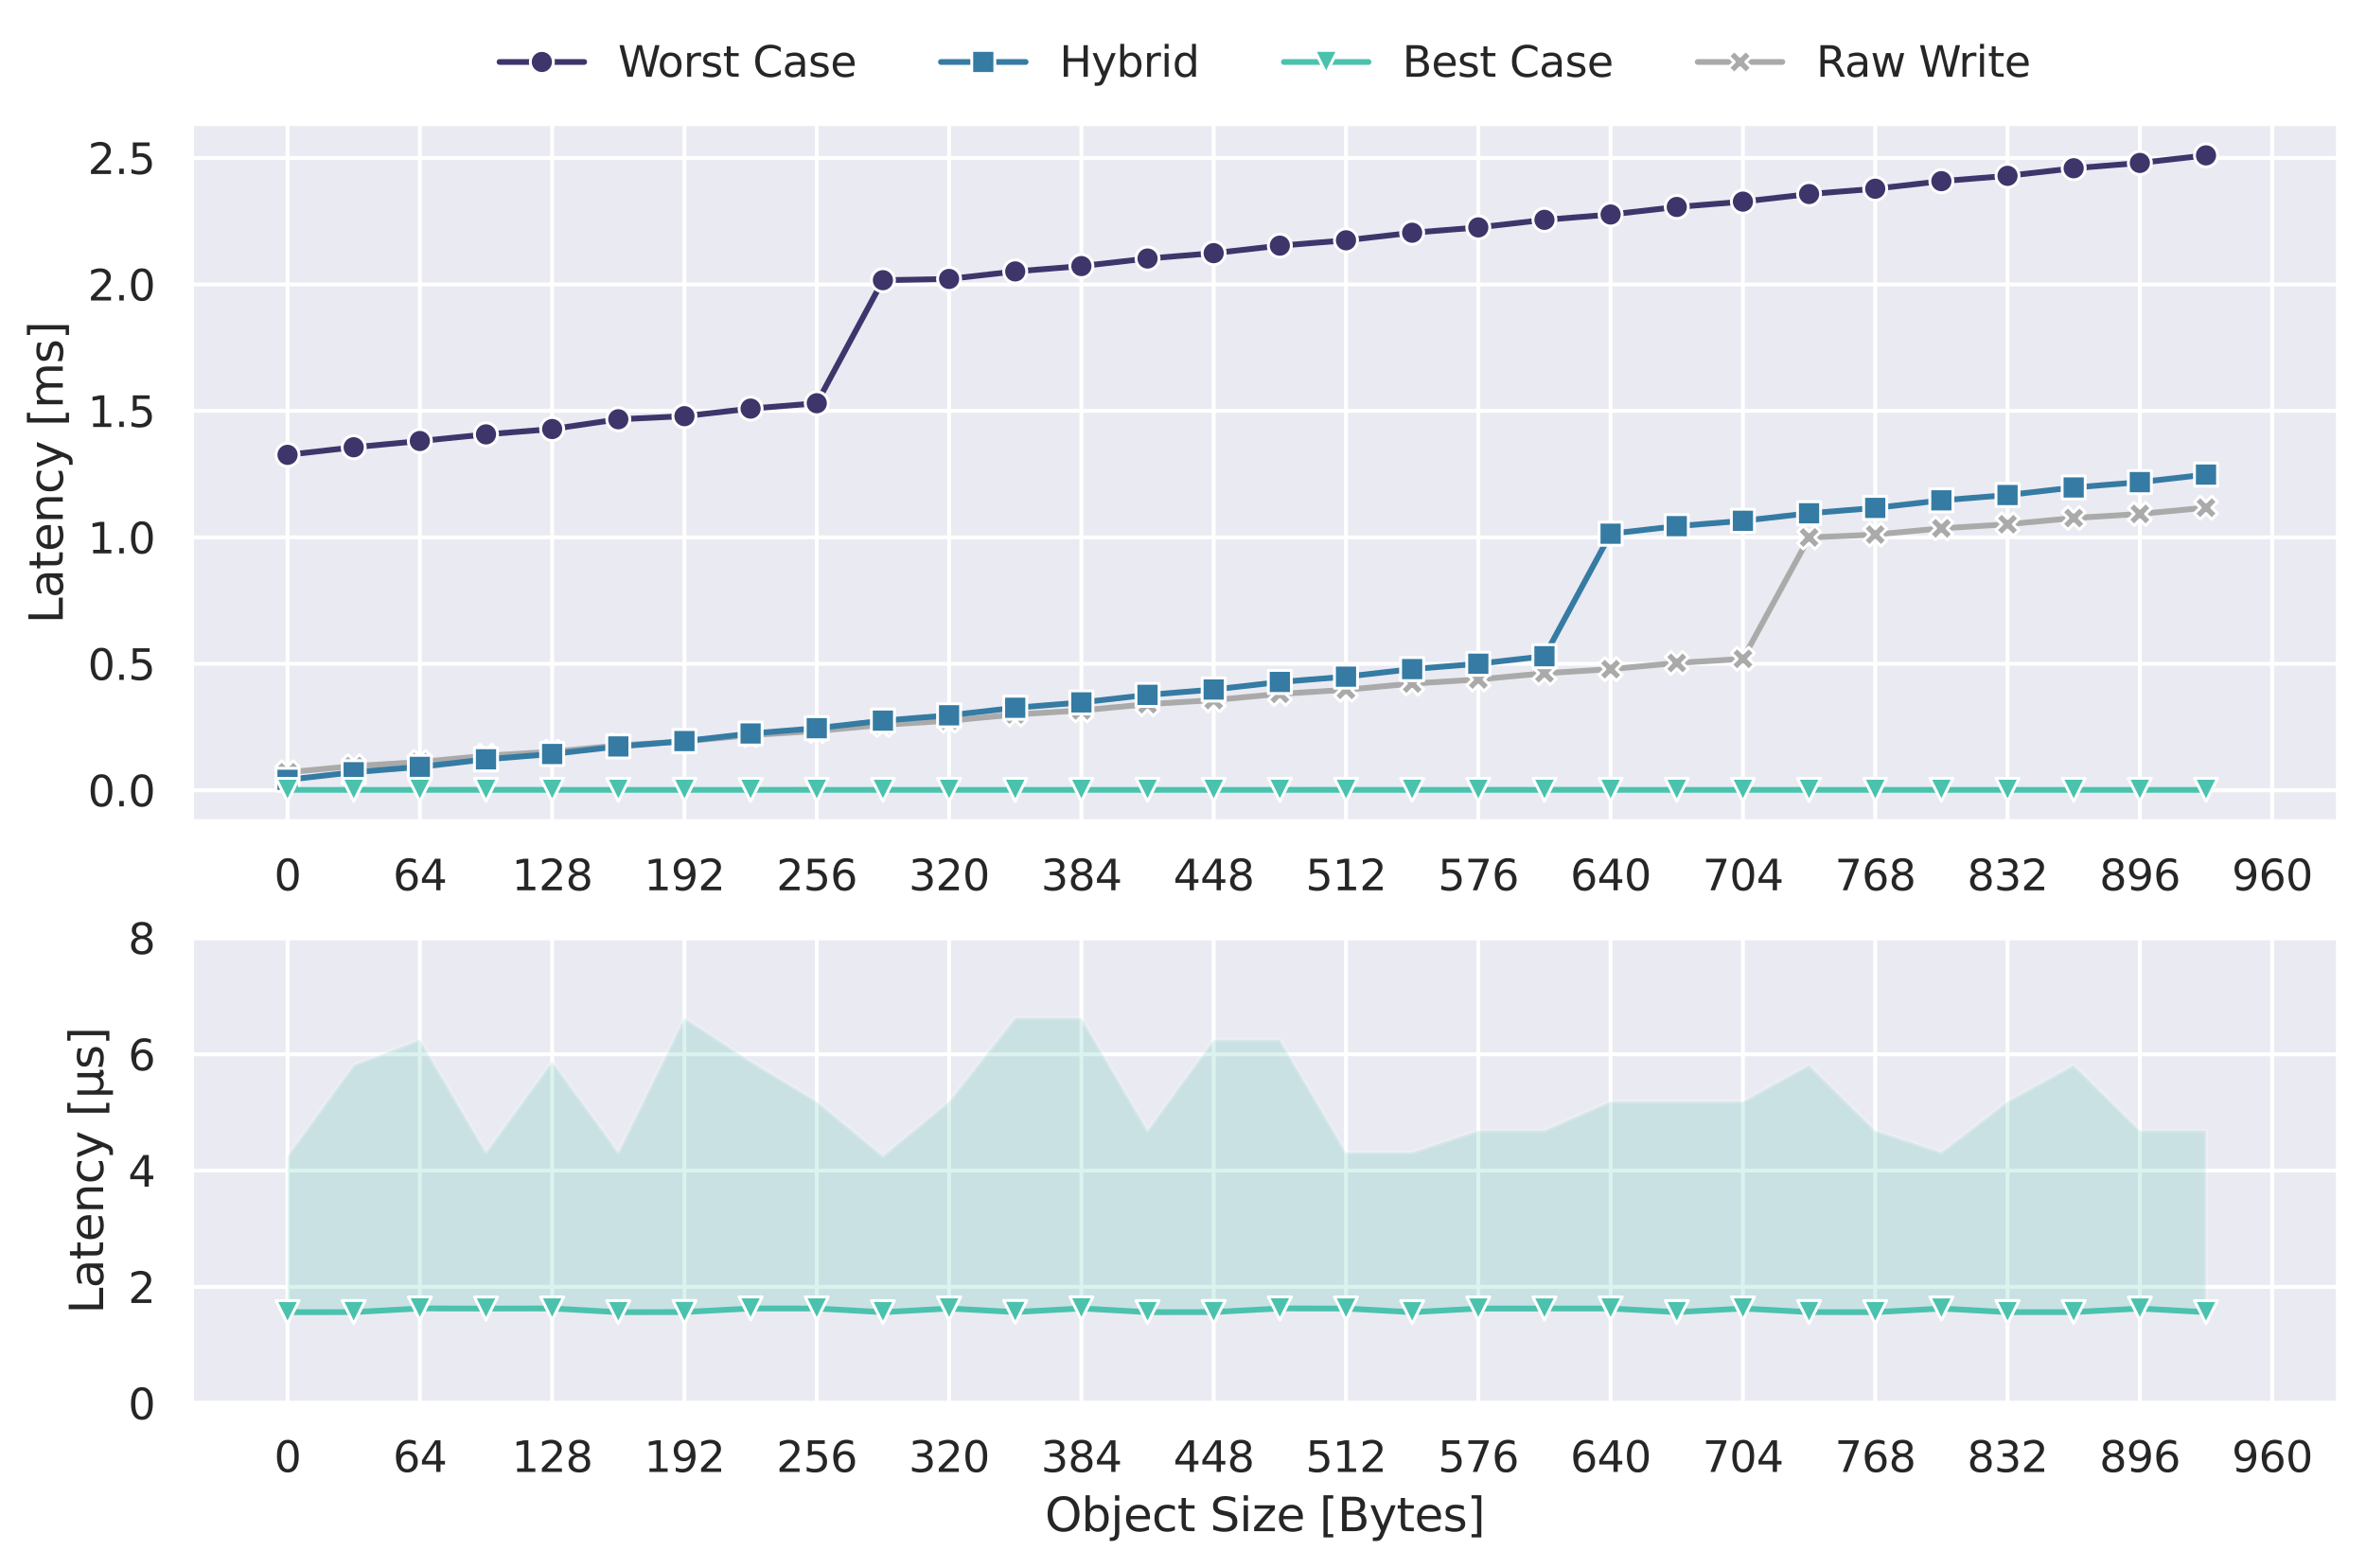 <?xml version="1.0" encoding="utf-8" standalone="no"?>
<!DOCTYPE svg PUBLIC "-//W3C//DTD SVG 1.1//EN"
  "http://www.w3.org/Graphics/SVG/1.1/DTD/svg11.dtd">
<svg xmlns:xlink="http://www.w3.org/1999/xlink" width="615.007pt" height="407.746pt" viewBox="0 0 615.007 407.746" xmlns="http://www.w3.org/2000/svg" version="1.1">
 <defs>
  <style type="text/css">*{stroke-linejoin: round; stroke-linecap: butt}</style>
 </defs>
 <g id="figure_1">
  <g id="patch_1">
   <path d="M 0 407.746 
L 615.007 407.746 
L 615.007 0 
L 0 0 
z
" style="fill: #ffffff"/>
  </g>
  <g id="axes_1">
   <g id="patch_2">
    <path d="M 49.807 213.586 
L 607.807 213.586 
L 607.807 32.146 
L 49.807 32.146 
z
" style="fill: #eaeaf2"/>
   </g>
   <g id="matplotlib.axis_1">
    <g id="xtick_1">
     <g id="line2d_1">
      <path d="M 74.741 213.586 
L 74.741 32.146 
" clip-path="url(#p12634b26b3)" style="fill: none; stroke: #ffffff; stroke-linecap: round"/>
     </g>
     <g id="text_1">
      <!-- 0 -->
      <g style="fill: #262626" transform="translate(71.242 231.444) scale(0.11 -0.11)">
       <defs>
        <path id="DejaVuSans-30" d="M 2034 4250 
Q 1547 4250 1301 3770 
Q 1056 3291 1056 2328 
Q 1056 1369 1301 889 
Q 1547 409 2034 409 
Q 2525 409 2770 889 
Q 3016 1369 3016 2328 
Q 3016 3291 2770 3770 
Q 2525 4250 2034 4250 
z
M 2034 4750 
Q 2819 4750 3233 4129 
Q 3647 3509 3647 2328 
Q 3647 1150 3233 529 
Q 2819 -91 2034 -91 
Q 1250 -91 836 529 
Q 422 1150 422 2328 
Q 422 3509 836 4129 
Q 1250 4750 2034 4750 
z
" transform="scale(0.016)"/>
       </defs>
       <use xlink:href="#DejaVuSans-30"/>
      </g>
     </g>
    </g>
    <g id="xtick_2">
     <g id="line2d_2">
      <path d="M 109.132 213.586 
L 109.132 32.146 
" clip-path="url(#p12634b26b3)" style="fill: none; stroke: #ffffff; stroke-linecap: round"/>
     </g>
     <g id="text_2">
      <!-- 64 -->
      <g style="fill: #262626" transform="translate(102.134 231.444) scale(0.11 -0.11)">
       <defs>
        <path id="DejaVuSans-36" d="M 2113 2584 
Q 1688 2584 1439 2293 
Q 1191 2003 1191 1497 
Q 1191 994 1439 701 
Q 1688 409 2113 409 
Q 2538 409 2786 701 
Q 3034 994 3034 1497 
Q 3034 2003 2786 2293 
Q 2538 2584 2113 2584 
z
M 3366 4563 
L 3366 3988 
Q 3128 4100 2886 4159 
Q 2644 4219 2406 4219 
Q 1781 4219 1451 3797 
Q 1122 3375 1075 2522 
Q 1259 2794 1537 2939 
Q 1816 3084 2150 3084 
Q 2853 3084 3261 2657 
Q 3669 2231 3669 1497 
Q 3669 778 3244 343 
Q 2819 -91 2113 -91 
Q 1303 -91 875 529 
Q 447 1150 447 2328 
Q 447 3434 972 4092 
Q 1497 4750 2381 4750 
Q 2619 4750 2861 4703 
Q 3103 4656 3366 4563 
z
" transform="scale(0.016)"/>
        <path id="DejaVuSans-34" d="M 2419 4116 
L 825 1625 
L 2419 1625 
L 2419 4116 
z
M 2253 4666 
L 3047 4666 
L 3047 1625 
L 3713 1625 
L 3713 1100 
L 3047 1100 
L 3047 0 
L 2419 0 
L 2419 1100 
L 313 1100 
L 313 1709 
L 2253 4666 
z
" transform="scale(0.016)"/>
       </defs>
       <use xlink:href="#DejaVuSans-36"/>
       <use xlink:href="#DejaVuSans-34" x="63.623"/>
      </g>
     </g>
    </g>
    <g id="xtick_3">
     <g id="line2d_3">
      <path d="M 143.524 213.586 
L 143.524 32.146 
" clip-path="url(#p12634b26b3)" style="fill: none; stroke: #ffffff; stroke-linecap: round"/>
     </g>
     <g id="text_3">
      <!-- 128 -->
      <g style="fill: #262626" transform="translate(133.026 231.444) scale(0.11 -0.11)">
       <defs>
        <path id="DejaVuSans-31" d="M 794 531 
L 1825 531 
L 1825 4091 
L 703 3866 
L 703 4441 
L 1819 4666 
L 2450 4666 
L 2450 531 
L 3481 531 
L 3481 0 
L 794 0 
L 794 531 
z
" transform="scale(0.016)"/>
        <path id="DejaVuSans-32" d="M 1228 531 
L 3431 531 
L 3431 0 
L 469 0 
L 469 531 
Q 828 903 1448 1529 
Q 2069 2156 2228 2338 
Q 2531 2678 2651 2914 
Q 2772 3150 2772 3378 
Q 2772 3750 2511 3984 
Q 2250 4219 1831 4219 
Q 1534 4219 1204 4116 
Q 875 4013 500 3803 
L 500 4441 
Q 881 4594 1212 4672 
Q 1544 4750 1819 4750 
Q 2544 4750 2975 4387 
Q 3406 4025 3406 3419 
Q 3406 3131 3298 2873 
Q 3191 2616 2906 2266 
Q 2828 2175 2409 1742 
Q 1991 1309 1228 531 
z
" transform="scale(0.016)"/>
        <path id="DejaVuSans-38" d="M 2034 2216 
Q 1584 2216 1326 1975 
Q 1069 1734 1069 1313 
Q 1069 891 1326 650 
Q 1584 409 2034 409 
Q 2484 409 2743 651 
Q 3003 894 3003 1313 
Q 3003 1734 2745 1975 
Q 2488 2216 2034 2216 
z
M 1403 2484 
Q 997 2584 770 2862 
Q 544 3141 544 3541 
Q 544 4100 942 4425 
Q 1341 4750 2034 4750 
Q 2731 4750 3128 4425 
Q 3525 4100 3525 3541 
Q 3525 3141 3298 2862 
Q 3072 2584 2669 2484 
Q 3125 2378 3379 2068 
Q 3634 1759 3634 1313 
Q 3634 634 3220 271 
Q 2806 -91 2034 -91 
Q 1263 -91 848 271 
Q 434 634 434 1313 
Q 434 1759 690 2068 
Q 947 2378 1403 2484 
z
M 1172 3481 
Q 1172 3119 1398 2916 
Q 1625 2713 2034 2713 
Q 2441 2713 2670 2916 
Q 2900 3119 2900 3481 
Q 2900 3844 2670 4047 
Q 2441 4250 2034 4250 
Q 1625 4250 1398 4047 
Q 1172 3844 1172 3481 
z
" transform="scale(0.016)"/>
       </defs>
       <use xlink:href="#DejaVuSans-31"/>
       <use xlink:href="#DejaVuSans-32" x="63.623"/>
       <use xlink:href="#DejaVuSans-38" x="127.246"/>
      </g>
     </g>
    </g>
    <g id="xtick_4">
     <g id="line2d_4">
      <path d="M 177.915 213.586 
L 177.915 32.146 
" clip-path="url(#p12634b26b3)" style="fill: none; stroke: #ffffff; stroke-linecap: round"/>
     </g>
     <g id="text_4">
      <!-- 192 -->
      <g style="fill: #262626" transform="translate(167.417 231.444) scale(0.11 -0.11)">
       <defs>
        <path id="DejaVuSans-39" d="M 703 97 
L 703 672 
Q 941 559 1184 500 
Q 1428 441 1663 441 
Q 2288 441 2617 861 
Q 2947 1281 2994 2138 
Q 2813 1869 2534 1725 
Q 2256 1581 1919 1581 
Q 1219 1581 811 2004 
Q 403 2428 403 3163 
Q 403 3881 828 4315 
Q 1253 4750 1959 4750 
Q 2769 4750 3195 4129 
Q 3622 3509 3622 2328 
Q 3622 1225 3098 567 
Q 2575 -91 1691 -91 
Q 1453 -91 1209 -44 
Q 966 3 703 97 
z
M 1959 2075 
Q 2384 2075 2632 2365 
Q 2881 2656 2881 3163 
Q 2881 3666 2632 3958 
Q 2384 4250 1959 4250 
Q 1534 4250 1286 3958 
Q 1038 3666 1038 3163 
Q 1038 2656 1286 2365 
Q 1534 2075 1959 2075 
z
" transform="scale(0.016)"/>
       </defs>
       <use xlink:href="#DejaVuSans-31"/>
       <use xlink:href="#DejaVuSans-39" x="63.623"/>
       <use xlink:href="#DejaVuSans-32" x="127.246"/>
      </g>
     </g>
    </g>
    <g id="xtick_5">
     <g id="line2d_5">
      <path d="M 212.306 213.586 
L 212.306 32.146 
" clip-path="url(#p12634b26b3)" style="fill: none; stroke: #ffffff; stroke-linecap: round"/>
     </g>
     <g id="text_5">
      <!-- 256 -->
      <g style="fill: #262626" transform="translate(201.808 231.444) scale(0.11 -0.11)">
       <defs>
        <path id="DejaVuSans-35" d="M 691 4666 
L 3169 4666 
L 3169 4134 
L 1269 4134 
L 1269 2991 
Q 1406 3038 1543 3061 
Q 1681 3084 1819 3084 
Q 2600 3084 3056 2656 
Q 3513 2228 3513 1497 
Q 3513 744 3044 326 
Q 2575 -91 1722 -91 
Q 1428 -91 1123 -41 
Q 819 9 494 109 
L 494 744 
Q 775 591 1075 516 
Q 1375 441 1709 441 
Q 2250 441 2565 725 
Q 2881 1009 2881 1497 
Q 2881 1984 2565 2268 
Q 2250 2553 1709 2553 
Q 1456 2553 1204 2497 
Q 953 2441 691 2322 
L 691 4666 
z
" transform="scale(0.016)"/>
       </defs>
       <use xlink:href="#DejaVuSans-32"/>
       <use xlink:href="#DejaVuSans-35" x="63.623"/>
       <use xlink:href="#DejaVuSans-36" x="127.246"/>
      </g>
     </g>
    </g>
    <g id="xtick_6">
     <g id="line2d_6">
      <path d="M 246.698 213.586 
L 246.698 32.146 
" clip-path="url(#p12634b26b3)" style="fill: none; stroke: #ffffff; stroke-linecap: round"/>
     </g>
     <g id="text_6">
      <!-- 320 -->
      <g style="fill: #262626" transform="translate(236.2 231.444) scale(0.11 -0.11)">
       <defs>
        <path id="DejaVuSans-33" d="M 2597 2516 
Q 3050 2419 3304 2112 
Q 3559 1806 3559 1356 
Q 3559 666 3084 287 
Q 2609 -91 1734 -91 
Q 1441 -91 1130 -33 
Q 819 25 488 141 
L 488 750 
Q 750 597 1062 519 
Q 1375 441 1716 441 
Q 2309 441 2620 675 
Q 2931 909 2931 1356 
Q 2931 1769 2642 2001 
Q 2353 2234 1838 2234 
L 1294 2234 
L 1294 2753 
L 1863 2753 
Q 2328 2753 2575 2939 
Q 2822 3125 2822 3475 
Q 2822 3834 2567 4026 
Q 2313 4219 1838 4219 
Q 1578 4219 1281 4162 
Q 984 4106 628 3988 
L 628 4550 
Q 988 4650 1302 4700 
Q 1616 4750 1894 4750 
Q 2613 4750 3031 4423 
Q 3450 4097 3450 3541 
Q 3450 3153 3228 2886 
Q 3006 2619 2597 2516 
z
" transform="scale(0.016)"/>
       </defs>
       <use xlink:href="#DejaVuSans-33"/>
       <use xlink:href="#DejaVuSans-32" x="63.623"/>
       <use xlink:href="#DejaVuSans-30" x="127.246"/>
      </g>
     </g>
    </g>
    <g id="xtick_7">
     <g id="line2d_7">
      <path d="M 281.089 213.586 
L 281.089 32.146 
" clip-path="url(#p12634b26b3)" style="fill: none; stroke: #ffffff; stroke-linecap: round"/>
     </g>
     <g id="text_7">
      <!-- 384 -->
      <g style="fill: #262626" transform="translate(270.591 231.444) scale(0.11 -0.11)">
       <use xlink:href="#DejaVuSans-33"/>
       <use xlink:href="#DejaVuSans-38" x="63.623"/>
       <use xlink:href="#DejaVuSans-34" x="127.246"/>
      </g>
     </g>
    </g>
    <g id="xtick_8">
     <g id="line2d_8">
      <path d="M 315.481 213.586 
L 315.481 32.146 
" clip-path="url(#p12634b26b3)" style="fill: none; stroke: #ffffff; stroke-linecap: round"/>
     </g>
     <g id="text_8">
      <!-- 448 -->
      <g style="fill: #262626" transform="translate(304.982 231.444) scale(0.11 -0.11)">
       <use xlink:href="#DejaVuSans-34"/>
       <use xlink:href="#DejaVuSans-34" x="63.623"/>
       <use xlink:href="#DejaVuSans-38" x="127.246"/>
      </g>
     </g>
    </g>
    <g id="xtick_9">
     <g id="line2d_9">
      <path d="M 349.872 213.586 
L 349.872 32.146 
" clip-path="url(#p12634b26b3)" style="fill: none; stroke: #ffffff; stroke-linecap: round"/>
     </g>
     <g id="text_9">
      <!-- 512 -->
      <g style="fill: #262626" transform="translate(339.374 231.444) scale(0.11 -0.11)">
       <use xlink:href="#DejaVuSans-35"/>
       <use xlink:href="#DejaVuSans-31" x="63.623"/>
       <use xlink:href="#DejaVuSans-32" x="127.246"/>
      </g>
     </g>
    </g>
    <g id="xtick_10">
     <g id="line2d_10">
      <path d="M 384.263 213.586 
L 384.263 32.146 
" clip-path="url(#p12634b26b3)" style="fill: none; stroke: #ffffff; stroke-linecap: round"/>
     </g>
     <g id="text_10">
      <!-- 576 -->
      <g style="fill: #262626" transform="translate(373.765 231.444) scale(0.11 -0.11)">
       <defs>
        <path id="DejaVuSans-37" d="M 525 4666 
L 3525 4666 
L 3525 4397 
L 1831 0 
L 1172 0 
L 2766 4134 
L 525 4134 
L 525 4666 
z
" transform="scale(0.016)"/>
       </defs>
       <use xlink:href="#DejaVuSans-35"/>
       <use xlink:href="#DejaVuSans-37" x="63.623"/>
       <use xlink:href="#DejaVuSans-36" x="127.246"/>
      </g>
     </g>
    </g>
    <g id="xtick_11">
     <g id="line2d_11">
      <path d="M 418.655 213.586 
L 418.655 32.146 
" clip-path="url(#p12634b26b3)" style="fill: none; stroke: #ffffff; stroke-linecap: round"/>
     </g>
     <g id="text_11">
      <!-- 640 -->
      <g style="fill: #262626" transform="translate(408.157 231.444) scale(0.11 -0.11)">
       <use xlink:href="#DejaVuSans-36"/>
       <use xlink:href="#DejaVuSans-34" x="63.623"/>
       <use xlink:href="#DejaVuSans-30" x="127.246"/>
      </g>
     </g>
    </g>
    <g id="xtick_12">
     <g id="line2d_12">
      <path d="M 453.046 213.586 
L 453.046 32.146 
" clip-path="url(#p12634b26b3)" style="fill: none; stroke: #ffffff; stroke-linecap: round"/>
     </g>
     <g id="text_12">
      <!-- 704 -->
      <g style="fill: #262626" transform="translate(442.548 231.444) scale(0.11 -0.11)">
       <use xlink:href="#DejaVuSans-37"/>
       <use xlink:href="#DejaVuSans-30" x="63.623"/>
       <use xlink:href="#DejaVuSans-34" x="127.246"/>
      </g>
     </g>
    </g>
    <g id="xtick_13">
     <g id="line2d_13">
      <path d="M 487.437 213.586 
L 487.437 32.146 
" clip-path="url(#p12634b26b3)" style="fill: none; stroke: #ffffff; stroke-linecap: round"/>
     </g>
     <g id="text_13">
      <!-- 768 -->
      <g style="fill: #262626" transform="translate(476.939 231.444) scale(0.11 -0.11)">
       <use xlink:href="#DejaVuSans-37"/>
       <use xlink:href="#DejaVuSans-36" x="63.623"/>
       <use xlink:href="#DejaVuSans-38" x="127.246"/>
      </g>
     </g>
    </g>
    <g id="xtick_14">
     <g id="line2d_14">
      <path d="M 521.829 213.586 
L 521.829 32.146 
" clip-path="url(#p12634b26b3)" style="fill: none; stroke: #ffffff; stroke-linecap: round"/>
     </g>
     <g id="text_14">
      <!-- 832 -->
      <g style="fill: #262626" transform="translate(511.331 231.444) scale(0.11 -0.11)">
       <use xlink:href="#DejaVuSans-38"/>
       <use xlink:href="#DejaVuSans-33" x="63.623"/>
       <use xlink:href="#DejaVuSans-32" x="127.246"/>
      </g>
     </g>
    </g>
    <g id="xtick_15">
     <g id="line2d_15">
      <path d="M 556.22 213.586 
L 556.22 32.146 
" clip-path="url(#p12634b26b3)" style="fill: none; stroke: #ffffff; stroke-linecap: round"/>
     </g>
     <g id="text_15">
      <!-- 896 -->
      <g style="fill: #262626" transform="translate(545.722 231.444) scale(0.11 -0.11)">
       <use xlink:href="#DejaVuSans-38"/>
       <use xlink:href="#DejaVuSans-39" x="63.623"/>
       <use xlink:href="#DejaVuSans-36" x="127.246"/>
      </g>
     </g>
    </g>
    <g id="xtick_16">
     <g id="line2d_16">
      <path d="M 590.612 213.586 
L 590.612 32.146 
" clip-path="url(#p12634b26b3)" style="fill: none; stroke: #ffffff; stroke-linecap: round"/>
     </g>
     <g id="text_16">
      <!-- 960 -->
      <g style="fill: #262626" transform="translate(580.113 231.444) scale(0.11 -0.11)">
       <use xlink:href="#DejaVuSans-39"/>
       <use xlink:href="#DejaVuSans-36" x="63.623"/>
       <use xlink:href="#DejaVuSans-30" x="127.246"/>
      </g>
     </g>
    </g>
    <g id="xtick_17"/>
    <g id="xtick_18"/>
    <g id="xtick_19"/>
    <g id="xtick_20"/>
    <g id="xtick_21"/>
    <g id="xtick_22"/>
    <g id="xtick_23"/>
    <g id="xtick_24"/>
    <g id="xtick_25"/>
    <g id="xtick_26"/>
    <g id="xtick_27"/>
    <g id="xtick_28"/>
    <g id="xtick_29"/>
    <g id="xtick_30"/>
    <g id="xtick_31"/>
    <g id="xtick_32"/>
   </g>
   <g id="matplotlib.axis_2">
    <g id="ytick_1">
     <g id="line2d_17">
      <path d="M 49.807 205.441 
L 607.807 205.441 
" clip-path="url(#p12634b26b3)" style="fill: none; stroke: #ffffff; stroke-linecap: round"/>
     </g>
     <g id="text_17">
      <!-- 0.0 -->
      <g style="fill: #262626" transform="translate(22.814 209.621) scale(0.11 -0.11)">
       <defs>
        <path id="DejaVuSans-2e" d="M 684 794 
L 1344 794 
L 1344 0 
L 684 0 
L 684 794 
z
" transform="scale(0.016)"/>
       </defs>
       <use xlink:href="#DejaVuSans-30"/>
       <use xlink:href="#DejaVuSans-2e" x="63.623"/>
       <use xlink:href="#DejaVuSans-30" x="95.41"/>
      </g>
     </g>
    </g>
    <g id="ytick_2">
     <g id="line2d_18">
      <path d="M 49.807 172.565 
L 607.807 172.565 
" clip-path="url(#p12634b26b3)" style="fill: none; stroke: #ffffff; stroke-linecap: round"/>
     </g>
     <g id="text_18">
      <!-- 0.5 -->
      <g style="fill: #262626" transform="translate(22.814 176.744) scale(0.11 -0.11)">
       <use xlink:href="#DejaVuSans-30"/>
       <use xlink:href="#DejaVuSans-2e" x="63.623"/>
       <use xlink:href="#DejaVuSans-35" x="95.41"/>
      </g>
     </g>
    </g>
    <g id="ytick_3">
     <g id="line2d_19">
      <path d="M 49.807 139.688 
L 607.807 139.688 
" clip-path="url(#p12634b26b3)" style="fill: none; stroke: #ffffff; stroke-linecap: round"/>
     </g>
     <g id="text_19">
      <!-- 1.0 -->
      <g style="fill: #262626" transform="translate(22.814 143.868) scale(0.11 -0.11)">
       <use xlink:href="#DejaVuSans-31"/>
       <use xlink:href="#DejaVuSans-2e" x="63.623"/>
       <use xlink:href="#DejaVuSans-30" x="95.41"/>
      </g>
     </g>
    </g>
    <g id="ytick_4">
     <g id="line2d_20">
      <path d="M 49.807 106.812 
L 607.807 106.812 
" clip-path="url(#p12634b26b3)" style="fill: none; stroke: #ffffff; stroke-linecap: round"/>
     </g>
     <g id="text_20">
      <!-- 1.5 -->
      <g style="fill: #262626" transform="translate(22.814 110.991) scale(0.11 -0.11)">
       <use xlink:href="#DejaVuSans-31"/>
       <use xlink:href="#DejaVuSans-2e" x="63.623"/>
       <use xlink:href="#DejaVuSans-35" x="95.41"/>
      </g>
     </g>
    </g>
    <g id="ytick_5">
     <g id="line2d_21">
      <path d="M 49.807 73.935 
L 607.807 73.935 
" clip-path="url(#p12634b26b3)" style="fill: none; stroke: #ffffff; stroke-linecap: round"/>
     </g>
     <g id="text_21">
      <!-- 2.0 -->
      <g style="fill: #262626" transform="translate(22.814 78.115) scale(0.11 -0.11)">
       <use xlink:href="#DejaVuSans-32"/>
       <use xlink:href="#DejaVuSans-2e" x="63.623"/>
       <use xlink:href="#DejaVuSans-30" x="95.41"/>
      </g>
     </g>
    </g>
    <g id="ytick_6">
     <g id="line2d_22">
      <path d="M 49.807 41.059 
L 607.807 41.059 
" clip-path="url(#p12634b26b3)" style="fill: none; stroke: #ffffff; stroke-linecap: round"/>
     </g>
     <g id="text_22">
      <!-- 2.5 -->
      <g style="fill: #262626" transform="translate(22.814 45.238) scale(0.11 -0.11)">
       <use xlink:href="#DejaVuSans-32"/>
       <use xlink:href="#DejaVuSans-2e" x="63.623"/>
       <use xlink:href="#DejaVuSans-35" x="95.41"/>
      </g>
     </g>
    </g>
    <g id="text_23">
     <!-- Latency [ms] -->
     <g style="fill: #262626" transform="translate(16.318 162.142) rotate(-90) scale(0.12 -0.12)">
      <defs>
       <path id="DejaVuSans-4c" d="M 628 4666 
L 1259 4666 
L 1259 531 
L 3531 531 
L 3531 0 
L 628 0 
L 628 4666 
z
" transform="scale(0.016)"/>
       <path id="DejaVuSans-61" d="M 2194 1759 
Q 1497 1759 1228 1600 
Q 959 1441 959 1056 
Q 959 750 1161 570 
Q 1363 391 1709 391 
Q 2188 391 2477 730 
Q 2766 1069 2766 1631 
L 2766 1759 
L 2194 1759 
z
M 3341 1997 
L 3341 0 
L 2766 0 
L 2766 531 
Q 2569 213 2275 61 
Q 1981 -91 1556 -91 
Q 1019 -91 701 211 
Q 384 513 384 1019 
Q 384 1609 779 1909 
Q 1175 2209 1959 2209 
L 2766 2209 
L 2766 2266 
Q 2766 2663 2505 2880 
Q 2244 3097 1772 3097 
Q 1472 3097 1187 3025 
Q 903 2953 641 2809 
L 641 3341 
Q 956 3463 1253 3523 
Q 1550 3584 1831 3584 
Q 2591 3584 2966 3190 
Q 3341 2797 3341 1997 
z
" transform="scale(0.016)"/>
       <path id="DejaVuSans-74" d="M 1172 4494 
L 1172 3500 
L 2356 3500 
L 2356 3053 
L 1172 3053 
L 1172 1153 
Q 1172 725 1289 603 
Q 1406 481 1766 481 
L 2356 481 
L 2356 0 
L 1766 0 
Q 1100 0 847 248 
Q 594 497 594 1153 
L 594 3053 
L 172 3053 
L 172 3500 
L 594 3500 
L 594 4494 
L 1172 4494 
z
" transform="scale(0.016)"/>
       <path id="DejaVuSans-65" d="M 3597 1894 
L 3597 1613 
L 953 1613 
Q 991 1019 1311 708 
Q 1631 397 2203 397 
Q 2534 397 2845 478 
Q 3156 559 3463 722 
L 3463 178 
Q 3153 47 2828 -22 
Q 2503 -91 2169 -91 
Q 1331 -91 842 396 
Q 353 884 353 1716 
Q 353 2575 817 3079 
Q 1281 3584 2069 3584 
Q 2775 3584 3186 3129 
Q 3597 2675 3597 1894 
z
M 3022 2063 
Q 3016 2534 2758 2815 
Q 2500 3097 2075 3097 
Q 1594 3097 1305 2825 
Q 1016 2553 972 2059 
L 3022 2063 
z
" transform="scale(0.016)"/>
       <path id="DejaVuSans-6e" d="M 3513 2113 
L 3513 0 
L 2938 0 
L 2938 2094 
Q 2938 2591 2744 2837 
Q 2550 3084 2163 3084 
Q 1697 3084 1428 2787 
Q 1159 2491 1159 1978 
L 1159 0 
L 581 0 
L 581 3500 
L 1159 3500 
L 1159 2956 
Q 1366 3272 1645 3428 
Q 1925 3584 2291 3584 
Q 2894 3584 3203 3211 
Q 3513 2838 3513 2113 
z
" transform="scale(0.016)"/>
       <path id="DejaVuSans-63" d="M 3122 3366 
L 3122 2828 
Q 2878 2963 2633 3030 
Q 2388 3097 2138 3097 
Q 1578 3097 1268 2742 
Q 959 2388 959 1747 
Q 959 1106 1268 751 
Q 1578 397 2138 397 
Q 2388 397 2633 464 
Q 2878 531 3122 666 
L 3122 134 
Q 2881 22 2623 -34 
Q 2366 -91 2075 -91 
Q 1284 -91 818 406 
Q 353 903 353 1747 
Q 353 2603 823 3093 
Q 1294 3584 2113 3584 
Q 2378 3584 2631 3529 
Q 2884 3475 3122 3366 
z
" transform="scale(0.016)"/>
       <path id="DejaVuSans-79" d="M 2059 -325 
Q 1816 -950 1584 -1140 
Q 1353 -1331 966 -1331 
L 506 -1331 
L 506 -850 
L 844 -850 
Q 1081 -850 1212 -737 
Q 1344 -625 1503 -206 
L 1606 56 
L 191 3500 
L 800 3500 
L 1894 763 
L 2988 3500 
L 3597 3500 
L 2059 -325 
z
" transform="scale(0.016)"/>
       <path id="DejaVuSans-20" transform="scale(0.016)"/>
       <path id="DejaVuSans-5b" d="M 550 4863 
L 1875 4863 
L 1875 4416 
L 1125 4416 
L 1125 -397 
L 1875 -397 
L 1875 -844 
L 550 -844 
L 550 4863 
z
" transform="scale(0.016)"/>
       <path id="DejaVuSans-6d" d="M 3328 2828 
Q 3544 3216 3844 3400 
Q 4144 3584 4550 3584 
Q 5097 3584 5394 3201 
Q 5691 2819 5691 2113 
L 5691 0 
L 5113 0 
L 5113 2094 
Q 5113 2597 4934 2840 
Q 4756 3084 4391 3084 
Q 3944 3084 3684 2787 
Q 3425 2491 3425 1978 
L 3425 0 
L 2847 0 
L 2847 2094 
Q 2847 2600 2669 2842 
Q 2491 3084 2119 3084 
Q 1678 3084 1418 2786 
Q 1159 2488 1159 1978 
L 1159 0 
L 581 0 
L 581 3500 
L 1159 3500 
L 1159 2956 
Q 1356 3278 1631 3431 
Q 1906 3584 2284 3584 
Q 2666 3584 2933 3390 
Q 3200 3197 3328 2828 
z
" transform="scale(0.016)"/>
       <path id="DejaVuSans-73" d="M 2834 3397 
L 2834 2853 
Q 2591 2978 2328 3040 
Q 2066 3103 1784 3103 
Q 1356 3103 1142 2972 
Q 928 2841 928 2578 
Q 928 2378 1081 2264 
Q 1234 2150 1697 2047 
L 1894 2003 
Q 2506 1872 2764 1633 
Q 3022 1394 3022 966 
Q 3022 478 2636 193 
Q 2250 -91 1575 -91 
Q 1294 -91 989 -36 
Q 684 19 347 128 
L 347 722 
Q 666 556 975 473 
Q 1284 391 1588 391 
Q 1994 391 2212 530 
Q 2431 669 2431 922 
Q 2431 1156 2273 1281 
Q 2116 1406 1581 1522 
L 1381 1569 
Q 847 1681 609 1914 
Q 372 2147 372 2553 
Q 372 3047 722 3315 
Q 1072 3584 1716 3584 
Q 2034 3584 2315 3537 
Q 2597 3491 2834 3397 
z
" transform="scale(0.016)"/>
       <path id="DejaVuSans-5d" d="M 1947 4863 
L 1947 -844 
L 622 -844 
L 622 -397 
L 1369 -397 
L 1369 4416 
L 622 4416 
L 622 4863 
L 1947 4863 
z
" transform="scale(0.016)"/>
      </defs>
      <use xlink:href="#DejaVuSans-4c"/>
      <use xlink:href="#DejaVuSans-61" x="55.713"/>
      <use xlink:href="#DejaVuSans-74" x="116.992"/>
      <use xlink:href="#DejaVuSans-65" x="156.201"/>
      <use xlink:href="#DejaVuSans-6e" x="217.725"/>
      <use xlink:href="#DejaVuSans-63" x="281.104"/>
      <use xlink:href="#DejaVuSans-79" x="336.084"/>
      <use xlink:href="#DejaVuSans-20" x="395.264"/>
      <use xlink:href="#DejaVuSans-5b" x="427.051"/>
      <use xlink:href="#DejaVuSans-6d" x="466.064"/>
      <use xlink:href="#DejaVuSans-73" x="563.477"/>
      <use xlink:href="#DejaVuSans-5d" x="615.576"/>
     </g>
    </g>
   </g>
   <g id="PolyCollection_1"/>
   <g id="PolyCollection_2"/>
   <g id="PolyCollection_3">
    <defs>
     <path id="m34c894a27e" d="M 74.741 -289.501 
L 74.741 -289.501 
L 91.937 -291.469 
L 109.132 -292.863 
L 126.328 -294.823 
L 143.524 -296.212 
L 160.719 -298.636 
L 177.915 -299.561 
L 195.111 -301.525 
L 212.306 -302.914 
L 229.502 -334.903 
L 246.698 -335.232 
L 263.893 -337.184 
L 281.089 -338.573 
L 298.285 -340.538 
L 315.481 -341.935 
L 332.676 -343.887 
L 349.872 -345.276 
L 367.068 -347.244 
L 384.263 -348.625 
L 401.459 -350.598 
L 418.655 -351.979 
L 435.85 -353.943 
L 453.046 -355.328 
L 470.242 -357.3 
L 487.437 -358.681 
L 504.633 -360.65 
L 521.829 -362.039 
L 539.024 -364.003 
L 556.22 -365.388 
L 573.416 -367.352 
L 573.416 -367.352 
L 573.416 -367.352 
L 556.22 -365.388 
L 539.024 -364.003 
L 521.829 -362.039 
L 504.633 -360.65 
L 487.437 -358.681 
L 470.242 -357.3 
L 453.046 -355.328 
L 435.85 -353.943 
L 418.655 -351.979 
L 401.459 -350.598 
L 384.263 -348.625 
L 367.068 -347.244 
L 349.872 -345.276 
L 332.676 -343.887 
L 315.481 -341.935 
L 298.285 -340.538 
L 281.089 -338.573 
L 263.893 -337.184 
L 246.698 -335.232 
L 229.502 -334.903 
L 212.306 -302.914 
L 195.111 -301.525 
L 177.915 -299.561 
L 160.719 -298.858 
L 143.524 -296.212 
L 126.328 -294.823 
L 109.132 -293.327 
L 91.937 -291.469 
L 74.741 -289.501 
z
" style="stroke: #ffffff; stroke-opacity: 0.2"/>
    </defs>
    <g clip-path="url(#p12634b26b3)">
     <use xlink:href="#m34c894a27e" x="0" y="407.746" style="fill: #3e356b; fill-opacity: 0.2; stroke: #ffffff; stroke-opacity: 0.2"/>
    </g>
   </g>
   <g id="PolyCollection_4"/>
   <g id="PolyCollection_5">
    <defs>
     <path id="m0ad43fbbe7" d="M 74.741 -205.029 
L 74.741 -205.029 
L 91.937 -206.997 
L 109.132 -208.386 
L 126.328 -210.351 
L 143.524 -211.736 
L 160.719 -213.7 
L 177.915 -215.089 
L 195.111 -217.053 
L 212.306 -218.438 
L 229.502 -220.403 
L 246.698 -221.792 
L 263.893 -223.752 
L 281.089 -225.141 
L 298.285 -227.105 
L 315.481 -228.494 
L 332.676 -230.455 
L 349.872 -231.844 
L 367.068 -233.804 
L 384.263 -235.193 
L 401.459 -237.157 
L 418.655 -269.002 
L 435.85 -270.967 
L 453.046 -272.356 
L 470.242 -274.316 
L 487.437 -275.705 
L 504.633 -277.669 
L 521.829 -279.058 
L 539.024 -281.019 
L 556.22 -282.408 
L 573.416 -284.372 
L 573.416 -284.372 
L 573.416 -284.372 
L 556.22 -282.408 
L 539.024 -281.019 
L 521.829 -279.058 
L 504.633 -277.669 
L 487.437 -275.705 
L 470.242 -274.316 
L 453.046 -272.356 
L 435.85 -270.967 
L 418.655 -269.002 
L 401.459 -237.157 
L 384.263 -235.193 
L 367.068 -233.804 
L 349.872 -231.844 
L 332.676 -230.455 
L 315.481 -228.494 
L 298.285 -227.105 
L 281.089 -225.141 
L 263.893 -223.752 
L 246.698 -221.792 
L 229.502 -220.403 
L 212.306 -218.438 
L 195.111 -217.053 
L 177.915 -215.089 
L 160.719 -213.7 
L 143.524 -211.736 
L 126.328 -210.351 
L 109.132 -208.386 
L 91.937 -206.997 
L 74.741 -205.029 
z
" style="stroke: #ffffff; stroke-opacity: 0.2"/>
    </defs>
    <g clip-path="url(#p12634b26b3)">
     <use xlink:href="#m0ad43fbbe7" x="0" y="407.746" style="fill: #357ba3; fill-opacity: 0.2; stroke: #ffffff; stroke-opacity: 0.2"/>
    </g>
   </g>
   <g id="PolyCollection_6"/>
   <g id="PolyCollection_7">
    <defs>
     <path id="medd93d0ff7" d="M 74.741 -202.584 
L 74.741 -202.407 
L 91.937 -202.407 
L 109.132 -202.411 
L 126.328 -202.411 
L 143.524 -202.411 
L 160.719 -202.407 
L 177.915 -202.407 
L 195.111 -202.411 
L 212.306 -202.411 
L 229.502 -202.407 
L 246.698 -202.411 
L 263.893 -202.407 
L 281.089 -202.411 
L 298.285 -202.407 
L 315.481 -202.407 
L 332.676 -202.411 
L 349.872 -202.411 
L 367.068 -202.407 
L 384.263 -202.411 
L 401.459 -202.411 
L 418.655 -202.411 
L 435.85 -202.407 
L 453.046 -202.411 
L 470.242 -202.407 
L 487.437 -202.407 
L 504.633 -202.411 
L 521.829 -202.407 
L 539.024 -202.407 
L 556.22 -202.411 
L 573.416 -202.407 
L 573.416 -202.612 
L 573.416 -202.612 
L 556.22 -202.612 
L 539.024 -202.686 
L 521.829 -202.645 
L 504.633 -202.588 
L 487.437 -202.612 
L 470.242 -202.686 
L 453.046 -202.645 
L 435.85 -202.645 
L 418.655 -202.645 
L 401.459 -202.612 
L 384.263 -202.612 
L 367.068 -202.588 
L 349.872 -202.588 
L 332.676 -202.715 
L 315.481 -202.715 
L 298.285 -202.612 
L 281.089 -202.74 
L 263.893 -202.74 
L 246.698 -202.645 
L 229.502 -202.584 
L 212.306 -202.645 
L 195.111 -202.691 
L 177.915 -202.74 
L 160.719 -202.588 
L 143.524 -202.691 
L 126.328 -202.588 
L 109.132 -202.715 
L 91.937 -202.686 
L 74.741 -202.584 
z
" style="stroke: #ffffff; stroke-opacity: 0.2"/>
    </defs>
    <g clip-path="url(#p12634b26b3)">
     <use xlink:href="#medd93d0ff7" x="0" y="407.746" style="fill: #4bc2ad; fill-opacity: 0.2; stroke: #ffffff; stroke-opacity: 0.2"/>
    </g>
   </g>
   <g id="line2d_23">
    <path d="M 74.741 200.769 
L 91.937 199.15 
L 109.132 198.089 
L 126.328 196.466 
L 143.524 195.406 
L 160.719 193.783 
L 177.915 192.726 
L 195.111 191.103 
L 212.306 190.043 
L 229.502 188.424 
L 246.698 187.363 
L 263.893 185.74 
L 281.089 184.684 
L 298.285 183.061 
L 315.481 182 
L 332.676 180.377 
L 349.872 179.321 
L 367.068 177.698 
L 384.263 176.642 
L 401.459 175.018 
L 418.655 173.958 
L 435.85 172.339 
L 453.046 171.279 
L 470.242 139.721 
L 487.437 138.969 
L 504.633 137.346 
L 521.829 136.29 
L 539.024 134.667 
L 556.22 133.606 
L 573.416 131.983 
" clip-path="url(#p12634b26b3)" style="fill: none; stroke: #aaaaaa; stroke-width: 1.5; stroke-linecap: round"/>
    <defs>
     <path id="m51eaea38ae" d="M -1.5 3 
L 0 1.5 
L 1.5 3 
L 3 1.5 
L 1.5 0 
L 3 -1.5 
L 1.5 -3 
L 0 -1.5 
L -1.5 -3 
L -3 -1.5 
L -1.5 0 
L -3 1.5 
z
" style="stroke: #ffffff; stroke-width: 0.75; stroke-linejoin: miter"/>
    </defs>
    <g clip-path="url(#p12634b26b3)">
     <use xlink:href="#m51eaea38ae" x="74.741" y="200.769" style="fill: #aaaaaa; stroke: #ffffff; stroke-width: 0.75; stroke-linejoin: miter"/>
     <use xlink:href="#m51eaea38ae" x="91.937" y="199.15" style="fill: #aaaaaa; stroke: #ffffff; stroke-width: 0.75; stroke-linejoin: miter"/>
     <use xlink:href="#m51eaea38ae" x="109.132" y="198.089" style="fill: #aaaaaa; stroke: #ffffff; stroke-width: 0.75; stroke-linejoin: miter"/>
     <use xlink:href="#m51eaea38ae" x="126.328" y="196.466" style="fill: #aaaaaa; stroke: #ffffff; stroke-width: 0.75; stroke-linejoin: miter"/>
     <use xlink:href="#m51eaea38ae" x="143.524" y="195.406" style="fill: #aaaaaa; stroke: #ffffff; stroke-width: 0.75; stroke-linejoin: miter"/>
     <use xlink:href="#m51eaea38ae" x="160.719" y="193.783" style="fill: #aaaaaa; stroke: #ffffff; stroke-width: 0.75; stroke-linejoin: miter"/>
     <use xlink:href="#m51eaea38ae" x="177.915" y="192.726" style="fill: #aaaaaa; stroke: #ffffff; stroke-width: 0.75; stroke-linejoin: miter"/>
     <use xlink:href="#m51eaea38ae" x="195.111" y="191.103" style="fill: #aaaaaa; stroke: #ffffff; stroke-width: 0.75; stroke-linejoin: miter"/>
     <use xlink:href="#m51eaea38ae" x="212.306" y="190.043" style="fill: #aaaaaa; stroke: #ffffff; stroke-width: 0.75; stroke-linejoin: miter"/>
     <use xlink:href="#m51eaea38ae" x="229.502" y="188.424" style="fill: #aaaaaa; stroke: #ffffff; stroke-width: 0.75; stroke-linejoin: miter"/>
     <use xlink:href="#m51eaea38ae" x="246.698" y="187.363" style="fill: #aaaaaa; stroke: #ffffff; stroke-width: 0.75; stroke-linejoin: miter"/>
     <use xlink:href="#m51eaea38ae" x="263.893" y="185.74" style="fill: #aaaaaa; stroke: #ffffff; stroke-width: 0.75; stroke-linejoin: miter"/>
     <use xlink:href="#m51eaea38ae" x="281.089" y="184.684" style="fill: #aaaaaa; stroke: #ffffff; stroke-width: 0.75; stroke-linejoin: miter"/>
     <use xlink:href="#m51eaea38ae" x="298.285" y="183.061" style="fill: #aaaaaa; stroke: #ffffff; stroke-width: 0.75; stroke-linejoin: miter"/>
     <use xlink:href="#m51eaea38ae" x="315.481" y="182" style="fill: #aaaaaa; stroke: #ffffff; stroke-width: 0.75; stroke-linejoin: miter"/>
     <use xlink:href="#m51eaea38ae" x="332.676" y="180.377" style="fill: #aaaaaa; stroke: #ffffff; stroke-width: 0.75; stroke-linejoin: miter"/>
     <use xlink:href="#m51eaea38ae" x="349.872" y="179.321" style="fill: #aaaaaa; stroke: #ffffff; stroke-width: 0.75; stroke-linejoin: miter"/>
     <use xlink:href="#m51eaea38ae" x="367.068" y="177.698" style="fill: #aaaaaa; stroke: #ffffff; stroke-width: 0.75; stroke-linejoin: miter"/>
     <use xlink:href="#m51eaea38ae" x="384.263" y="176.642" style="fill: #aaaaaa; stroke: #ffffff; stroke-width: 0.75; stroke-linejoin: miter"/>
     <use xlink:href="#m51eaea38ae" x="401.459" y="175.018" style="fill: #aaaaaa; stroke: #ffffff; stroke-width: 0.75; stroke-linejoin: miter"/>
     <use xlink:href="#m51eaea38ae" x="418.655" y="173.958" style="fill: #aaaaaa; stroke: #ffffff; stroke-width: 0.75; stroke-linejoin: miter"/>
     <use xlink:href="#m51eaea38ae" x="435.85" y="172.339" style="fill: #aaaaaa; stroke: #ffffff; stroke-width: 0.75; stroke-linejoin: miter"/>
     <use xlink:href="#m51eaea38ae" x="453.046" y="171.279" style="fill: #aaaaaa; stroke: #ffffff; stroke-width: 0.75; stroke-linejoin: miter"/>
     <use xlink:href="#m51eaea38ae" x="470.242" y="139.721" style="fill: #aaaaaa; stroke: #ffffff; stroke-width: 0.75; stroke-linejoin: miter"/>
     <use xlink:href="#m51eaea38ae" x="487.437" y="138.969" style="fill: #aaaaaa; stroke: #ffffff; stroke-width: 0.75; stroke-linejoin: miter"/>
     <use xlink:href="#m51eaea38ae" x="504.633" y="137.346" style="fill: #aaaaaa; stroke: #ffffff; stroke-width: 0.75; stroke-linejoin: miter"/>
     <use xlink:href="#m51eaea38ae" x="521.829" y="136.29" style="fill: #aaaaaa; stroke: #ffffff; stroke-width: 0.75; stroke-linejoin: miter"/>
     <use xlink:href="#m51eaea38ae" x="539.024" y="134.667" style="fill: #aaaaaa; stroke: #ffffff; stroke-width: 0.75; stroke-linejoin: miter"/>
     <use xlink:href="#m51eaea38ae" x="556.22" y="133.606" style="fill: #aaaaaa; stroke: #ffffff; stroke-width: 0.75; stroke-linejoin: miter"/>
     <use xlink:href="#m51eaea38ae" x="573.416" y="131.983" style="fill: #aaaaaa; stroke: #ffffff; stroke-width: 0.75; stroke-linejoin: miter"/>
    </g>
   </g>
   <g id="line2d_24">
    <path d="M 74.741 118.245 
L 91.937 116.276 
L 109.132 114.651 
L 126.328 112.923 
L 143.524 111.534 
L 160.719 108.998 
L 177.915 108.185 
L 195.111 106.22 
L 212.306 104.831 
L 229.502 72.842 
L 246.698 72.514 
L 263.893 70.561 
L 281.089 69.172 
L 298.285 67.208 
L 315.481 65.811 
L 332.676 63.859 
L 349.872 62.47 
L 367.068 60.501 
L 384.263 59.12 
L 401.459 57.148 
L 418.655 55.767 
L 435.85 53.803 
L 453.046 52.418 
L 470.242 50.445 
L 487.437 49.064 
L 504.633 47.096 
L 521.829 45.707 
L 539.024 43.743 
L 556.22 42.358 
L 573.416 40.393 
" clip-path="url(#p12634b26b3)" style="fill: none; stroke: #3e356b; stroke-width: 1.5; stroke-linecap: round"/>
    <defs>
     <path id="m369b5e0d1a" d="M 0 3 
C 0.796 3 1.559 2.684 2.121 2.121 
C 2.684 1.559 3 0.796 3 0 
C 3 -0.796 2.684 -1.559 2.121 -2.121 
C 1.559 -2.684 0.796 -3 0 -3 
C -0.796 -3 -1.559 -2.684 -2.121 -2.121 
C -2.684 -1.559 -3 -0.796 -3 0 
C -3 0.796 -2.684 1.559 -2.121 2.121 
C -1.559 2.684 -0.796 3 0 3 
z
" style="stroke: #ffffff; stroke-width: 0.75"/>
    </defs>
    <g clip-path="url(#p12634b26b3)">
     <use xlink:href="#m369b5e0d1a" x="74.741" y="118.245" style="fill: #3e356b; stroke: #ffffff; stroke-width: 0.75"/>
     <use xlink:href="#m369b5e0d1a" x="91.937" y="116.276" style="fill: #3e356b; stroke: #ffffff; stroke-width: 0.75"/>
     <use xlink:href="#m369b5e0d1a" x="109.132" y="114.651" style="fill: #3e356b; stroke: #ffffff; stroke-width: 0.75"/>
     <use xlink:href="#m369b5e0d1a" x="126.328" y="112.923" style="fill: #3e356b; stroke: #ffffff; stroke-width: 0.75"/>
     <use xlink:href="#m369b5e0d1a" x="143.524" y="111.534" style="fill: #3e356b; stroke: #ffffff; stroke-width: 0.75"/>
     <use xlink:href="#m369b5e0d1a" x="160.719" y="108.998" style="fill: #3e356b; stroke: #ffffff; stroke-width: 0.75"/>
     <use xlink:href="#m369b5e0d1a" x="177.915" y="108.185" style="fill: #3e356b; stroke: #ffffff; stroke-width: 0.75"/>
     <use xlink:href="#m369b5e0d1a" x="195.111" y="106.22" style="fill: #3e356b; stroke: #ffffff; stroke-width: 0.75"/>
     <use xlink:href="#m369b5e0d1a" x="212.306" y="104.831" style="fill: #3e356b; stroke: #ffffff; stroke-width: 0.75"/>
     <use xlink:href="#m369b5e0d1a" x="229.502" y="72.842" style="fill: #3e356b; stroke: #ffffff; stroke-width: 0.75"/>
     <use xlink:href="#m369b5e0d1a" x="246.698" y="72.514" style="fill: #3e356b; stroke: #ffffff; stroke-width: 0.75"/>
     <use xlink:href="#m369b5e0d1a" x="263.893" y="70.561" style="fill: #3e356b; stroke: #ffffff; stroke-width: 0.75"/>
     <use xlink:href="#m369b5e0d1a" x="281.089" y="69.172" style="fill: #3e356b; stroke: #ffffff; stroke-width: 0.75"/>
     <use xlink:href="#m369b5e0d1a" x="298.285" y="67.208" style="fill: #3e356b; stroke: #ffffff; stroke-width: 0.75"/>
     <use xlink:href="#m369b5e0d1a" x="315.481" y="65.811" style="fill: #3e356b; stroke: #ffffff; stroke-width: 0.75"/>
     <use xlink:href="#m369b5e0d1a" x="332.676" y="63.859" style="fill: #3e356b; stroke: #ffffff; stroke-width: 0.75"/>
     <use xlink:href="#m369b5e0d1a" x="349.872" y="62.47" style="fill: #3e356b; stroke: #ffffff; stroke-width: 0.75"/>
     <use xlink:href="#m369b5e0d1a" x="367.068" y="60.501" style="fill: #3e356b; stroke: #ffffff; stroke-width: 0.75"/>
     <use xlink:href="#m369b5e0d1a" x="384.263" y="59.12" style="fill: #3e356b; stroke: #ffffff; stroke-width: 0.75"/>
     <use xlink:href="#m369b5e0d1a" x="401.459" y="57.148" style="fill: #3e356b; stroke: #ffffff; stroke-width: 0.75"/>
     <use xlink:href="#m369b5e0d1a" x="418.655" y="55.767" style="fill: #3e356b; stroke: #ffffff; stroke-width: 0.75"/>
     <use xlink:href="#m369b5e0d1a" x="435.85" y="53.803" style="fill: #3e356b; stroke: #ffffff; stroke-width: 0.75"/>
     <use xlink:href="#m369b5e0d1a" x="453.046" y="52.418" style="fill: #3e356b; stroke: #ffffff; stroke-width: 0.75"/>
     <use xlink:href="#m369b5e0d1a" x="470.242" y="50.445" style="fill: #3e356b; stroke: #ffffff; stroke-width: 0.75"/>
     <use xlink:href="#m369b5e0d1a" x="487.437" y="49.064" style="fill: #3e356b; stroke: #ffffff; stroke-width: 0.75"/>
     <use xlink:href="#m369b5e0d1a" x="504.633" y="47.096" style="fill: #3e356b; stroke: #ffffff; stroke-width: 0.75"/>
     <use xlink:href="#m369b5e0d1a" x="521.829" y="45.707" style="fill: #3e356b; stroke: #ffffff; stroke-width: 0.75"/>
     <use xlink:href="#m369b5e0d1a" x="539.024" y="43.743" style="fill: #3e356b; stroke: #ffffff; stroke-width: 0.75"/>
     <use xlink:href="#m369b5e0d1a" x="556.22" y="42.358" style="fill: #3e356b; stroke: #ffffff; stroke-width: 0.75"/>
     <use xlink:href="#m369b5e0d1a" x="573.416" y="40.393" style="fill: #3e356b; stroke: #ffffff; stroke-width: 0.75"/>
    </g>
   </g>
   <g id="line2d_25">
    <path d="M 74.741 202.717 
L 91.937 200.748 
L 109.132 199.359 
L 126.328 197.395 
L 143.524 196.01 
L 160.719 194.046 
L 177.915 192.657 
L 195.111 190.692 
L 212.306 189.307 
L 229.502 187.343 
L 246.698 185.954 
L 263.893 183.994 
L 281.089 182.605 
L 298.285 180.64 
L 315.481 179.251 
L 332.676 177.291 
L 349.872 175.902 
L 367.068 173.942 
L 384.263 172.553 
L 401.459 170.588 
L 418.655 138.743 
L 435.85 136.779 
L 453.046 135.39 
L 470.242 133.43 
L 487.437 132.041 
L 504.633 130.076 
L 521.829 128.687 
L 539.024 126.727 
L 556.22 125.338 
L 573.416 123.373 
" clip-path="url(#p12634b26b3)" style="fill: none; stroke: #357ba3; stroke-width: 1.5; stroke-linecap: round"/>
    <defs>
     <path id="m53b2d22526" d="M -3 3 
L 3 3 
L 3 -3 
L -3 -3 
z
" style="stroke: #ffffff; stroke-width: 0.75; stroke-linejoin: miter"/>
    </defs>
    <g clip-path="url(#p12634b26b3)">
     <use xlink:href="#m53b2d22526" x="74.741" y="202.717" style="fill: #357ba3; stroke: #ffffff; stroke-width: 0.75; stroke-linejoin: miter"/>
     <use xlink:href="#m53b2d22526" x="91.937" y="200.748" style="fill: #357ba3; stroke: #ffffff; stroke-width: 0.75; stroke-linejoin: miter"/>
     <use xlink:href="#m53b2d22526" x="109.132" y="199.359" style="fill: #357ba3; stroke: #ffffff; stroke-width: 0.75; stroke-linejoin: miter"/>
     <use xlink:href="#m53b2d22526" x="126.328" y="197.395" style="fill: #357ba3; stroke: #ffffff; stroke-width: 0.75; stroke-linejoin: miter"/>
     <use xlink:href="#m53b2d22526" x="143.524" y="196.01" style="fill: #357ba3; stroke: #ffffff; stroke-width: 0.75; stroke-linejoin: miter"/>
     <use xlink:href="#m53b2d22526" x="160.719" y="194.046" style="fill: #357ba3; stroke: #ffffff; stroke-width: 0.75; stroke-linejoin: miter"/>
     <use xlink:href="#m53b2d22526" x="177.915" y="192.657" style="fill: #357ba3; stroke: #ffffff; stroke-width: 0.75; stroke-linejoin: miter"/>
     <use xlink:href="#m53b2d22526" x="195.111" y="190.692" style="fill: #357ba3; stroke: #ffffff; stroke-width: 0.75; stroke-linejoin: miter"/>
     <use xlink:href="#m53b2d22526" x="212.306" y="189.307" style="fill: #357ba3; stroke: #ffffff; stroke-width: 0.75; stroke-linejoin: miter"/>
     <use xlink:href="#m53b2d22526" x="229.502" y="187.343" style="fill: #357ba3; stroke: #ffffff; stroke-width: 0.75; stroke-linejoin: miter"/>
     <use xlink:href="#m53b2d22526" x="246.698" y="185.954" style="fill: #357ba3; stroke: #ffffff; stroke-width: 0.75; stroke-linejoin: miter"/>
     <use xlink:href="#m53b2d22526" x="263.893" y="183.994" style="fill: #357ba3; stroke: #ffffff; stroke-width: 0.75; stroke-linejoin: miter"/>
     <use xlink:href="#m53b2d22526" x="281.089" y="182.605" style="fill: #357ba3; stroke: #ffffff; stroke-width: 0.75; stroke-linejoin: miter"/>
     <use xlink:href="#m53b2d22526" x="298.285" y="180.64" style="fill: #357ba3; stroke: #ffffff; stroke-width: 0.75; stroke-linejoin: miter"/>
     <use xlink:href="#m53b2d22526" x="315.481" y="179.251" style="fill: #357ba3; stroke: #ffffff; stroke-width: 0.75; stroke-linejoin: miter"/>
     <use xlink:href="#m53b2d22526" x="332.676" y="177.291" style="fill: #357ba3; stroke: #ffffff; stroke-width: 0.75; stroke-linejoin: miter"/>
     <use xlink:href="#m53b2d22526" x="349.872" y="175.902" style="fill: #357ba3; stroke: #ffffff; stroke-width: 0.75; stroke-linejoin: miter"/>
     <use xlink:href="#m53b2d22526" x="367.068" y="173.942" style="fill: #357ba3; stroke: #ffffff; stroke-width: 0.75; stroke-linejoin: miter"/>
     <use xlink:href="#m53b2d22526" x="384.263" y="172.553" style="fill: #357ba3; stroke: #ffffff; stroke-width: 0.75; stroke-linejoin: miter"/>
     <use xlink:href="#m53b2d22526" x="401.459" y="170.588" style="fill: #357ba3; stroke: #ffffff; stroke-width: 0.75; stroke-linejoin: miter"/>
     <use xlink:href="#m53b2d22526" x="418.655" y="138.743" style="fill: #357ba3; stroke: #ffffff; stroke-width: 0.75; stroke-linejoin: miter"/>
     <use xlink:href="#m53b2d22526" x="435.85" y="136.779" style="fill: #357ba3; stroke: #ffffff; stroke-width: 0.75; stroke-linejoin: miter"/>
     <use xlink:href="#m53b2d22526" x="453.046" y="135.39" style="fill: #357ba3; stroke: #ffffff; stroke-width: 0.75; stroke-linejoin: miter"/>
     <use xlink:href="#m53b2d22526" x="470.242" y="133.43" style="fill: #357ba3; stroke: #ffffff; stroke-width: 0.75; stroke-linejoin: miter"/>
     <use xlink:href="#m53b2d22526" x="487.437" y="132.041" style="fill: #357ba3; stroke: #ffffff; stroke-width: 0.75; stroke-linejoin: miter"/>
     <use xlink:href="#m53b2d22526" x="504.633" y="130.076" style="fill: #357ba3; stroke: #ffffff; stroke-width: 0.75; stroke-linejoin: miter"/>
     <use xlink:href="#m53b2d22526" x="521.829" y="128.687" style="fill: #357ba3; stroke: #ffffff; stroke-width: 0.75; stroke-linejoin: miter"/>
     <use xlink:href="#m53b2d22526" x="539.024" y="126.727" style="fill: #357ba3; stroke: #ffffff; stroke-width: 0.75; stroke-linejoin: miter"/>
     <use xlink:href="#m53b2d22526" x="556.22" y="125.338" style="fill: #357ba3; stroke: #ffffff; stroke-width: 0.75; stroke-linejoin: miter"/>
     <use xlink:href="#m53b2d22526" x="573.416" y="123.373" style="fill: #357ba3; stroke: #ffffff; stroke-width: 0.75; stroke-linejoin: miter"/>
    </g>
   </g>
   <g id="line2d_26">
    <path d="M 74.741 205.338 
L 91.937 205.338 
L 109.132 205.334 
L 126.328 205.334 
L 143.524 205.334 
L 160.719 205.338 
L 177.915 205.338 
L 195.111 205.334 
L 212.306 205.334 
L 229.502 205.338 
L 246.698 205.334 
L 263.893 205.338 
L 281.089 205.334 
L 298.285 205.338 
L 315.481 205.338 
L 332.676 205.334 
L 349.872 205.334 
L 367.068 205.338 
L 384.263 205.334 
L 401.459 205.334 
L 418.655 205.334 
L 435.85 205.338 
L 453.046 205.334 
L 470.242 205.338 
L 487.437 205.338 
L 504.633 205.334 
L 521.829 205.338 
L 539.024 205.338 
L 556.22 205.334 
L 573.416 205.338 
" clip-path="url(#p12634b26b3)" style="fill: none; stroke: #4bc2ad; stroke-width: 1.5; stroke-linecap: round"/>
    <defs>
     <path id="mcdfd27de67" d="M -0 3 
L 3 -3 
L -3 -3 
z
" style="stroke: #ffffff; stroke-width: 0.75; stroke-linejoin: miter"/>
    </defs>
    <g clip-path="url(#p12634b26b3)">
     <use xlink:href="#mcdfd27de67" x="74.741" y="205.338" style="fill: #4bc2ad; stroke: #ffffff; stroke-width: 0.75; stroke-linejoin: miter"/>
     <use xlink:href="#mcdfd27de67" x="91.937" y="205.338" style="fill: #4bc2ad; stroke: #ffffff; stroke-width: 0.75; stroke-linejoin: miter"/>
     <use xlink:href="#mcdfd27de67" x="109.132" y="205.334" style="fill: #4bc2ad; stroke: #ffffff; stroke-width: 0.75; stroke-linejoin: miter"/>
     <use xlink:href="#mcdfd27de67" x="126.328" y="205.334" style="fill: #4bc2ad; stroke: #ffffff; stroke-width: 0.75; stroke-linejoin: miter"/>
     <use xlink:href="#mcdfd27de67" x="143.524" y="205.334" style="fill: #4bc2ad; stroke: #ffffff; stroke-width: 0.75; stroke-linejoin: miter"/>
     <use xlink:href="#mcdfd27de67" x="160.719" y="205.338" style="fill: #4bc2ad; stroke: #ffffff; stroke-width: 0.75; stroke-linejoin: miter"/>
     <use xlink:href="#mcdfd27de67" x="177.915" y="205.338" style="fill: #4bc2ad; stroke: #ffffff; stroke-width: 0.75; stroke-linejoin: miter"/>
     <use xlink:href="#mcdfd27de67" x="195.111" y="205.334" style="fill: #4bc2ad; stroke: #ffffff; stroke-width: 0.75; stroke-linejoin: miter"/>
     <use xlink:href="#mcdfd27de67" x="212.306" y="205.334" style="fill: #4bc2ad; stroke: #ffffff; stroke-width: 0.75; stroke-linejoin: miter"/>
     <use xlink:href="#mcdfd27de67" x="229.502" y="205.338" style="fill: #4bc2ad; stroke: #ffffff; stroke-width: 0.75; stroke-linejoin: miter"/>
     <use xlink:href="#mcdfd27de67" x="246.698" y="205.334" style="fill: #4bc2ad; stroke: #ffffff; stroke-width: 0.75; stroke-linejoin: miter"/>
     <use xlink:href="#mcdfd27de67" x="263.893" y="205.338" style="fill: #4bc2ad; stroke: #ffffff; stroke-width: 0.75; stroke-linejoin: miter"/>
     <use xlink:href="#mcdfd27de67" x="281.089" y="205.334" style="fill: #4bc2ad; stroke: #ffffff; stroke-width: 0.75; stroke-linejoin: miter"/>
     <use xlink:href="#mcdfd27de67" x="298.285" y="205.338" style="fill: #4bc2ad; stroke: #ffffff; stroke-width: 0.75; stroke-linejoin: miter"/>
     <use xlink:href="#mcdfd27de67" x="315.481" y="205.338" style="fill: #4bc2ad; stroke: #ffffff; stroke-width: 0.75; stroke-linejoin: miter"/>
     <use xlink:href="#mcdfd27de67" x="332.676" y="205.334" style="fill: #4bc2ad; stroke: #ffffff; stroke-width: 0.75; stroke-linejoin: miter"/>
     <use xlink:href="#mcdfd27de67" x="349.872" y="205.334" style="fill: #4bc2ad; stroke: #ffffff; stroke-width: 0.75; stroke-linejoin: miter"/>
     <use xlink:href="#mcdfd27de67" x="367.068" y="205.338" style="fill: #4bc2ad; stroke: #ffffff; stroke-width: 0.75; stroke-linejoin: miter"/>
     <use xlink:href="#mcdfd27de67" x="384.263" y="205.334" style="fill: #4bc2ad; stroke: #ffffff; stroke-width: 0.75; stroke-linejoin: miter"/>
     <use xlink:href="#mcdfd27de67" x="401.459" y="205.334" style="fill: #4bc2ad; stroke: #ffffff; stroke-width: 0.75; stroke-linejoin: miter"/>
     <use xlink:href="#mcdfd27de67" x="418.655" y="205.334" style="fill: #4bc2ad; stroke: #ffffff; stroke-width: 0.75; stroke-linejoin: miter"/>
     <use xlink:href="#mcdfd27de67" x="435.85" y="205.338" style="fill: #4bc2ad; stroke: #ffffff; stroke-width: 0.75; stroke-linejoin: miter"/>
     <use xlink:href="#mcdfd27de67" x="453.046" y="205.334" style="fill: #4bc2ad; stroke: #ffffff; stroke-width: 0.75; stroke-linejoin: miter"/>
     <use xlink:href="#mcdfd27de67" x="470.242" y="205.338" style="fill: #4bc2ad; stroke: #ffffff; stroke-width: 0.75; stroke-linejoin: miter"/>
     <use xlink:href="#mcdfd27de67" x="487.437" y="205.338" style="fill: #4bc2ad; stroke: #ffffff; stroke-width: 0.75; stroke-linejoin: miter"/>
     <use xlink:href="#mcdfd27de67" x="504.633" y="205.334" style="fill: #4bc2ad; stroke: #ffffff; stroke-width: 0.75; stroke-linejoin: miter"/>
     <use xlink:href="#mcdfd27de67" x="521.829" y="205.338" style="fill: #4bc2ad; stroke: #ffffff; stroke-width: 0.75; stroke-linejoin: miter"/>
     <use xlink:href="#mcdfd27de67" x="539.024" y="205.338" style="fill: #4bc2ad; stroke: #ffffff; stroke-width: 0.75; stroke-linejoin: miter"/>
     <use xlink:href="#mcdfd27de67" x="556.22" y="205.334" style="fill: #4bc2ad; stroke: #ffffff; stroke-width: 0.75; stroke-linejoin: miter"/>
     <use xlink:href="#mcdfd27de67" x="573.416" y="205.338" style="fill: #4bc2ad; stroke: #ffffff; stroke-width: 0.75; stroke-linejoin: miter"/>
    </g>
   </g>
   <g id="patch_3">
    <path d="M 49.807 213.586 
L 49.807 32.146 
" style="fill: none; stroke: #ffffff; stroke-width: 1.25; stroke-linejoin: miter; stroke-linecap: square"/>
   </g>
   <g id="patch_4">
    <path d="M 607.807 213.586 
L 607.807 32.146 
" style="fill: none; stroke: #ffffff; stroke-width: 1.25; stroke-linejoin: miter; stroke-linecap: square"/>
   </g>
   <g id="patch_5">
    <path d="M 49.807 213.586 
L 607.807 213.586 
" style="fill: none; stroke: #ffffff; stroke-width: 1.25; stroke-linejoin: miter; stroke-linecap: square"/>
   </g>
   <g id="patch_6">
    <path d="M 49.807 32.146 
L 607.807 32.146 
" style="fill: none; stroke: #ffffff; stroke-width: 1.25; stroke-linejoin: miter; stroke-linecap: square"/>
   </g>
   <g id="legend_1">
    <g id="line2d_27">
     <path d="M 129.851 16.108 
L 140.851 16.108 
L 151.851 16.108 
" style="fill: none; stroke: #3e356b; stroke-width: 1.5; stroke-linecap: round"/>
     <g>
      <use xlink:href="#m369b5e0d1a" x="140.851" y="16.108" style="fill: #3e356b; stroke: #ffffff; stroke-width: 0.75"/>
     </g>
    </g>
    <g id="text_24">
     <!-- Worst Case -->
     <g style="fill: #262626" transform="translate(160.651 19.958) scale(0.11 -0.11)">
      <defs>
       <path id="DejaVuSans-57" d="M 213 4666 
L 850 4666 
L 1831 722 
L 2809 4666 
L 3519 4666 
L 4500 722 
L 5478 4666 
L 6119 4666 
L 4947 0 
L 4153 0 
L 3169 4050 
L 2175 0 
L 1381 0 
L 213 4666 
z
" transform="scale(0.016)"/>
       <path id="DejaVuSans-6f" d="M 1959 3097 
Q 1497 3097 1228 2736 
Q 959 2375 959 1747 
Q 959 1119 1226 758 
Q 1494 397 1959 397 
Q 2419 397 2687 759 
Q 2956 1122 2956 1747 
Q 2956 2369 2687 2733 
Q 2419 3097 1959 3097 
z
M 1959 3584 
Q 2709 3584 3137 3096 
Q 3566 2609 3566 1747 
Q 3566 888 3137 398 
Q 2709 -91 1959 -91 
Q 1206 -91 779 398 
Q 353 888 353 1747 
Q 353 2609 779 3096 
Q 1206 3584 1959 3584 
z
" transform="scale(0.016)"/>
       <path id="DejaVuSans-72" d="M 2631 2963 
Q 2534 3019 2420 3045 
Q 2306 3072 2169 3072 
Q 1681 3072 1420 2755 
Q 1159 2438 1159 1844 
L 1159 0 
L 581 0 
L 581 3500 
L 1159 3500 
L 1159 2956 
Q 1341 3275 1631 3429 
Q 1922 3584 2338 3584 
Q 2397 3584 2469 3576 
Q 2541 3569 2628 3553 
L 2631 2963 
z
" transform="scale(0.016)"/>
       <path id="DejaVuSans-43" d="M 4122 4306 
L 4122 3641 
Q 3803 3938 3442 4084 
Q 3081 4231 2675 4231 
Q 1875 4231 1450 3742 
Q 1025 3253 1025 2328 
Q 1025 1406 1450 917 
Q 1875 428 2675 428 
Q 3081 428 3442 575 
Q 3803 722 4122 1019 
L 4122 359 
Q 3791 134 3420 21 
Q 3050 -91 2638 -91 
Q 1578 -91 968 557 
Q 359 1206 359 2328 
Q 359 3453 968 4101 
Q 1578 4750 2638 4750 
Q 3056 4750 3426 4639 
Q 3797 4528 4122 4306 
z
" transform="scale(0.016)"/>
      </defs>
      <use xlink:href="#DejaVuSans-57"/>
      <use xlink:href="#DejaVuSans-6f" x="93.002"/>
      <use xlink:href="#DejaVuSans-72" x="154.184"/>
      <use xlink:href="#DejaVuSans-73" x="195.297"/>
      <use xlink:href="#DejaVuSans-74" x="247.396"/>
      <use xlink:href="#DejaVuSans-20" x="286.605"/>
      <use xlink:href="#DejaVuSans-43" x="318.393"/>
      <use xlink:href="#DejaVuSans-61" x="388.217"/>
      <use xlink:href="#DejaVuSans-73" x="449.496"/>
      <use xlink:href="#DejaVuSans-65" x="501.596"/>
     </g>
    </g>
    <g id="line2d_28">
     <path d="M 244.593 16.108 
L 255.593 16.108 
L 266.593 16.108 
" style="fill: none; stroke: #357ba3; stroke-width: 1.5; stroke-linecap: round"/>
     <g>
      <use xlink:href="#m53b2d22526" x="255.593" y="16.108" style="fill: #357ba3; stroke: #ffffff; stroke-width: 0.75; stroke-linejoin: miter"/>
     </g>
    </g>
    <g id="text_25">
     <!-- Hybrid -->
     <g style="fill: #262626" transform="translate(275.393 19.958) scale(0.11 -0.11)">
      <defs>
       <path id="DejaVuSans-48" d="M 628 4666 
L 1259 4666 
L 1259 2753 
L 3553 2753 
L 3553 4666 
L 4184 4666 
L 4184 0 
L 3553 0 
L 3553 2222 
L 1259 2222 
L 1259 0 
L 628 0 
L 628 4666 
z
" transform="scale(0.016)"/>
       <path id="DejaVuSans-62" d="M 3116 1747 
Q 3116 2381 2855 2742 
Q 2594 3103 2138 3103 
Q 1681 3103 1420 2742 
Q 1159 2381 1159 1747 
Q 1159 1113 1420 752 
Q 1681 391 2138 391 
Q 2594 391 2855 752 
Q 3116 1113 3116 1747 
z
M 1159 2969 
Q 1341 3281 1617 3432 
Q 1894 3584 2278 3584 
Q 2916 3584 3314 3078 
Q 3713 2572 3713 1747 
Q 3713 922 3314 415 
Q 2916 -91 2278 -91 
Q 1894 -91 1617 61 
Q 1341 213 1159 525 
L 1159 0 
L 581 0 
L 581 4863 
L 1159 4863 
L 1159 2969 
z
" transform="scale(0.016)"/>
       <path id="DejaVuSans-69" d="M 603 3500 
L 1178 3500 
L 1178 0 
L 603 0 
L 603 3500 
z
M 603 4863 
L 1178 4863 
L 1178 4134 
L 603 4134 
L 603 4863 
z
" transform="scale(0.016)"/>
       <path id="DejaVuSans-64" d="M 2906 2969 
L 2906 4863 
L 3481 4863 
L 3481 0 
L 2906 0 
L 2906 525 
Q 2725 213 2448 61 
Q 2172 -91 1784 -91 
Q 1150 -91 751 415 
Q 353 922 353 1747 
Q 353 2572 751 3078 
Q 1150 3584 1784 3584 
Q 2172 3584 2448 3432 
Q 2725 3281 2906 2969 
z
M 947 1747 
Q 947 1113 1208 752 
Q 1469 391 1925 391 
Q 2381 391 2643 752 
Q 2906 1113 2906 1747 
Q 2906 2381 2643 2742 
Q 2381 3103 1925 3103 
Q 1469 3103 1208 2742 
Q 947 2381 947 1747 
z
" transform="scale(0.016)"/>
      </defs>
      <use xlink:href="#DejaVuSans-48"/>
      <use xlink:href="#DejaVuSans-79" x="75.195"/>
      <use xlink:href="#DejaVuSans-62" x="134.375"/>
      <use xlink:href="#DejaVuSans-72" x="197.852"/>
      <use xlink:href="#DejaVuSans-69" x="238.965"/>
      <use xlink:href="#DejaVuSans-64" x="266.748"/>
     </g>
    </g>
    <g id="line2d_29">
     <path d="M 333.72 16.108 
L 344.72 16.108 
L 355.72 16.108 
" style="fill: none; stroke: #4bc2ad; stroke-width: 1.5; stroke-linecap: round"/>
     <g>
      <use xlink:href="#mcdfd27de67" x="344.72" y="16.108" style="fill: #4bc2ad; stroke: #ffffff; stroke-width: 0.75; stroke-linejoin: miter"/>
     </g>
    </g>
    <g id="text_26">
     <!-- Best Case -->
     <g style="fill: #262626" transform="translate(364.52 19.958) scale(0.11 -0.11)">
      <defs>
       <path id="DejaVuSans-42" d="M 1259 2228 
L 1259 519 
L 2272 519 
Q 2781 519 3026 730 
Q 3272 941 3272 1375 
Q 3272 1813 3026 2020 
Q 2781 2228 2272 2228 
L 1259 2228 
z
M 1259 4147 
L 1259 2741 
L 2194 2741 
Q 2656 2741 2882 2914 
Q 3109 3088 3109 3444 
Q 3109 3797 2882 3972 
Q 2656 4147 2194 4147 
L 1259 4147 
z
M 628 4666 
L 2241 4666 
Q 2963 4666 3353 4366 
Q 3744 4066 3744 3513 
Q 3744 3084 3544 2831 
Q 3344 2578 2956 2516 
Q 3422 2416 3680 2098 
Q 3938 1781 3938 1306 
Q 3938 681 3513 340 
Q 3088 0 2303 0 
L 628 0 
L 628 4666 
z
" transform="scale(0.016)"/>
      </defs>
      <use xlink:href="#DejaVuSans-42"/>
      <use xlink:href="#DejaVuSans-65" x="68.604"/>
      <use xlink:href="#DejaVuSans-73" x="130.127"/>
      <use xlink:href="#DejaVuSans-74" x="182.227"/>
      <use xlink:href="#DejaVuSans-20" x="221.436"/>
      <use xlink:href="#DejaVuSans-43" x="253.223"/>
      <use xlink:href="#DejaVuSans-61" x="323.047"/>
      <use xlink:href="#DejaVuSans-73" x="384.326"/>
      <use xlink:href="#DejaVuSans-65" x="436.426"/>
     </g>
    </g>
    <g id="line2d_30">
     <path d="M 441.295 16.108 
L 452.295 16.108 
L 463.295 16.108 
" style="fill: none; stroke: #aaaaaa; stroke-width: 1.5; stroke-linecap: round"/>
     <g>
      <use xlink:href="#m51eaea38ae" x="452.295" y="16.108" style="fill: #aaaaaa; stroke: #ffffff; stroke-width: 0.75; stroke-linejoin: miter"/>
     </g>
    </g>
    <g id="text_27">
     <!-- Raw Write -->
     <g style="fill: #262626" transform="translate(472.095 19.958) scale(0.11 -0.11)">
      <defs>
       <path id="DejaVuSans-52" d="M 2841 2188 
Q 3044 2119 3236 1894 
Q 3428 1669 3622 1275 
L 4263 0 
L 3584 0 
L 2988 1197 
Q 2756 1666 2539 1819 
Q 2322 1972 1947 1972 
L 1259 1972 
L 1259 0 
L 628 0 
L 628 4666 
L 2053 4666 
Q 2853 4666 3247 4331 
Q 3641 3997 3641 3322 
Q 3641 2881 3436 2590 
Q 3231 2300 2841 2188 
z
M 1259 4147 
L 1259 2491 
L 2053 2491 
Q 2509 2491 2742 2702 
Q 2975 2913 2975 3322 
Q 2975 3731 2742 3939 
Q 2509 4147 2053 4147 
L 1259 4147 
z
" transform="scale(0.016)"/>
       <path id="DejaVuSans-77" d="M 269 3500 
L 844 3500 
L 1563 769 
L 2278 3500 
L 2956 3500 
L 3675 769 
L 4391 3500 
L 4966 3500 
L 4050 0 
L 3372 0 
L 2619 2869 
L 1863 0 
L 1184 0 
L 269 3500 
z
" transform="scale(0.016)"/>
      </defs>
      <use xlink:href="#DejaVuSans-52"/>
      <use xlink:href="#DejaVuSans-61" x="67.232"/>
      <use xlink:href="#DejaVuSans-77" x="128.512"/>
      <use xlink:href="#DejaVuSans-20" x="210.299"/>
      <use xlink:href="#DejaVuSans-57" x="242.086"/>
      <use xlink:href="#DejaVuSans-72" x="336.463"/>
      <use xlink:href="#DejaVuSans-69" x="377.576"/>
      <use xlink:href="#DejaVuSans-74" x="405.359"/>
      <use xlink:href="#DejaVuSans-65" x="444.568"/>
     </g>
    </g>
   </g>
  </g>
  <g id="axes_2">
   <g id="patch_7">
    <path d="M 49.807 364.786 
L 607.807 364.786 
L 607.807 243.826 
L 49.807 243.826 
z
" style="fill: #eaeaf2"/>
   </g>
   <g id="matplotlib.axis_3">
    <g id="xtick_33">
     <g id="line2d_31">
      <path d="M 74.741 364.786 
L 74.741 243.826 
" clip-path="url(#pea5b6f3f6a)" style="fill: none; stroke: #ffffff; stroke-linecap: round"/>
     </g>
     <g id="text_28">
      <!-- 0 -->
      <g style="fill: #262626" transform="translate(71.242 382.644) scale(0.11 -0.11)">
       <use xlink:href="#DejaVuSans-30"/>
      </g>
     </g>
    </g>
    <g id="xtick_34">
     <g id="line2d_32">
      <path d="M 109.132 364.786 
L 109.132 243.826 
" clip-path="url(#pea5b6f3f6a)" style="fill: none; stroke: #ffffff; stroke-linecap: round"/>
     </g>
     <g id="text_29">
      <!-- 64 -->
      <g style="fill: #262626" transform="translate(102.134 382.644) scale(0.11 -0.11)">
       <use xlink:href="#DejaVuSans-36"/>
       <use xlink:href="#DejaVuSans-34" x="63.623"/>
      </g>
     </g>
    </g>
    <g id="xtick_35">
     <g id="line2d_33">
      <path d="M 143.524 364.786 
L 143.524 243.826 
" clip-path="url(#pea5b6f3f6a)" style="fill: none; stroke: #ffffff; stroke-linecap: round"/>
     </g>
     <g id="text_30">
      <!-- 128 -->
      <g style="fill: #262626" transform="translate(133.026 382.644) scale(0.11 -0.11)">
       <use xlink:href="#DejaVuSans-31"/>
       <use xlink:href="#DejaVuSans-32" x="63.623"/>
       <use xlink:href="#DejaVuSans-38" x="127.246"/>
      </g>
     </g>
    </g>
    <g id="xtick_36">
     <g id="line2d_34">
      <path d="M 177.915 364.786 
L 177.915 243.826 
" clip-path="url(#pea5b6f3f6a)" style="fill: none; stroke: #ffffff; stroke-linecap: round"/>
     </g>
     <g id="text_31">
      <!-- 192 -->
      <g style="fill: #262626" transform="translate(167.417 382.644) scale(0.11 -0.11)">
       <use xlink:href="#DejaVuSans-31"/>
       <use xlink:href="#DejaVuSans-39" x="63.623"/>
       <use xlink:href="#DejaVuSans-32" x="127.246"/>
      </g>
     </g>
    </g>
    <g id="xtick_37">
     <g id="line2d_35">
      <path d="M 212.306 364.786 
L 212.306 243.826 
" clip-path="url(#pea5b6f3f6a)" style="fill: none; stroke: #ffffff; stroke-linecap: round"/>
     </g>
     <g id="text_32">
      <!-- 256 -->
      <g style="fill: #262626" transform="translate(201.808 382.644) scale(0.11 -0.11)">
       <use xlink:href="#DejaVuSans-32"/>
       <use xlink:href="#DejaVuSans-35" x="63.623"/>
       <use xlink:href="#DejaVuSans-36" x="127.246"/>
      </g>
     </g>
    </g>
    <g id="xtick_38">
     <g id="line2d_36">
      <path d="M 246.698 364.786 
L 246.698 243.826 
" clip-path="url(#pea5b6f3f6a)" style="fill: none; stroke: #ffffff; stroke-linecap: round"/>
     </g>
     <g id="text_33">
      <!-- 320 -->
      <g style="fill: #262626" transform="translate(236.2 382.644) scale(0.11 -0.11)">
       <use xlink:href="#DejaVuSans-33"/>
       <use xlink:href="#DejaVuSans-32" x="63.623"/>
       <use xlink:href="#DejaVuSans-30" x="127.246"/>
      </g>
     </g>
    </g>
    <g id="xtick_39">
     <g id="line2d_37">
      <path d="M 281.089 364.786 
L 281.089 243.826 
" clip-path="url(#pea5b6f3f6a)" style="fill: none; stroke: #ffffff; stroke-linecap: round"/>
     </g>
     <g id="text_34">
      <!-- 384 -->
      <g style="fill: #262626" transform="translate(270.591 382.644) scale(0.11 -0.11)">
       <use xlink:href="#DejaVuSans-33"/>
       <use xlink:href="#DejaVuSans-38" x="63.623"/>
       <use xlink:href="#DejaVuSans-34" x="127.246"/>
      </g>
     </g>
    </g>
    <g id="xtick_40">
     <g id="line2d_38">
      <path d="M 315.481 364.786 
L 315.481 243.826 
" clip-path="url(#pea5b6f3f6a)" style="fill: none; stroke: #ffffff; stroke-linecap: round"/>
     </g>
     <g id="text_35">
      <!-- 448 -->
      <g style="fill: #262626" transform="translate(304.982 382.644) scale(0.11 -0.11)">
       <use xlink:href="#DejaVuSans-34"/>
       <use xlink:href="#DejaVuSans-34" x="63.623"/>
       <use xlink:href="#DejaVuSans-38" x="127.246"/>
      </g>
     </g>
    </g>
    <g id="xtick_41">
     <g id="line2d_39">
      <path d="M 349.872 364.786 
L 349.872 243.826 
" clip-path="url(#pea5b6f3f6a)" style="fill: none; stroke: #ffffff; stroke-linecap: round"/>
     </g>
     <g id="text_36">
      <!-- 512 -->
      <g style="fill: #262626" transform="translate(339.374 382.644) scale(0.11 -0.11)">
       <use xlink:href="#DejaVuSans-35"/>
       <use xlink:href="#DejaVuSans-31" x="63.623"/>
       <use xlink:href="#DejaVuSans-32" x="127.246"/>
      </g>
     </g>
    </g>
    <g id="xtick_42">
     <g id="line2d_40">
      <path d="M 384.263 364.786 
L 384.263 243.826 
" clip-path="url(#pea5b6f3f6a)" style="fill: none; stroke: #ffffff; stroke-linecap: round"/>
     </g>
     <g id="text_37">
      <!-- 576 -->
      <g style="fill: #262626" transform="translate(373.765 382.644) scale(0.11 -0.11)">
       <use xlink:href="#DejaVuSans-35"/>
       <use xlink:href="#DejaVuSans-37" x="63.623"/>
       <use xlink:href="#DejaVuSans-36" x="127.246"/>
      </g>
     </g>
    </g>
    <g id="xtick_43">
     <g id="line2d_41">
      <path d="M 418.655 364.786 
L 418.655 243.826 
" clip-path="url(#pea5b6f3f6a)" style="fill: none; stroke: #ffffff; stroke-linecap: round"/>
     </g>
     <g id="text_38">
      <!-- 640 -->
      <g style="fill: #262626" transform="translate(408.157 382.644) scale(0.11 -0.11)">
       <use xlink:href="#DejaVuSans-36"/>
       <use xlink:href="#DejaVuSans-34" x="63.623"/>
       <use xlink:href="#DejaVuSans-30" x="127.246"/>
      </g>
     </g>
    </g>
    <g id="xtick_44">
     <g id="line2d_42">
      <path d="M 453.046 364.786 
L 453.046 243.826 
" clip-path="url(#pea5b6f3f6a)" style="fill: none; stroke: #ffffff; stroke-linecap: round"/>
     </g>
     <g id="text_39">
      <!-- 704 -->
      <g style="fill: #262626" transform="translate(442.548 382.644) scale(0.11 -0.11)">
       <use xlink:href="#DejaVuSans-37"/>
       <use xlink:href="#DejaVuSans-30" x="63.623"/>
       <use xlink:href="#DejaVuSans-34" x="127.246"/>
      </g>
     </g>
    </g>
    <g id="xtick_45">
     <g id="line2d_43">
      <path d="M 487.437 364.786 
L 487.437 243.826 
" clip-path="url(#pea5b6f3f6a)" style="fill: none; stroke: #ffffff; stroke-linecap: round"/>
     </g>
     <g id="text_40">
      <!-- 768 -->
      <g style="fill: #262626" transform="translate(476.939 382.644) scale(0.11 -0.11)">
       <use xlink:href="#DejaVuSans-37"/>
       <use xlink:href="#DejaVuSans-36" x="63.623"/>
       <use xlink:href="#DejaVuSans-38" x="127.246"/>
      </g>
     </g>
    </g>
    <g id="xtick_46">
     <g id="line2d_44">
      <path d="M 521.829 364.786 
L 521.829 243.826 
" clip-path="url(#pea5b6f3f6a)" style="fill: none; stroke: #ffffff; stroke-linecap: round"/>
     </g>
     <g id="text_41">
      <!-- 832 -->
      <g style="fill: #262626" transform="translate(511.331 382.644) scale(0.11 -0.11)">
       <use xlink:href="#DejaVuSans-38"/>
       <use xlink:href="#DejaVuSans-33" x="63.623"/>
       <use xlink:href="#DejaVuSans-32" x="127.246"/>
      </g>
     </g>
    </g>
    <g id="xtick_47">
     <g id="line2d_45">
      <path d="M 556.22 364.786 
L 556.22 243.826 
" clip-path="url(#pea5b6f3f6a)" style="fill: none; stroke: #ffffff; stroke-linecap: round"/>
     </g>
     <g id="text_42">
      <!-- 896 -->
      <g style="fill: #262626" transform="translate(545.722 382.644) scale(0.11 -0.11)">
       <use xlink:href="#DejaVuSans-38"/>
       <use xlink:href="#DejaVuSans-39" x="63.623"/>
       <use xlink:href="#DejaVuSans-36" x="127.246"/>
      </g>
     </g>
    </g>
    <g id="xtick_48">
     <g id="line2d_46">
      <path d="M 590.612 364.786 
L 590.612 243.826 
" clip-path="url(#pea5b6f3f6a)" style="fill: none; stroke: #ffffff; stroke-linecap: round"/>
     </g>
     <g id="text_43">
      <!-- 960 -->
      <g style="fill: #262626" transform="translate(580.113 382.644) scale(0.11 -0.11)">
       <use xlink:href="#DejaVuSans-39"/>
       <use xlink:href="#DejaVuSans-36" x="63.623"/>
       <use xlink:href="#DejaVuSans-30" x="127.246"/>
      </g>
     </g>
    </g>
    <g id="xtick_49"/>
    <g id="xtick_50"/>
    <g id="xtick_51"/>
    <g id="xtick_52"/>
    <g id="xtick_53"/>
    <g id="xtick_54"/>
    <g id="xtick_55"/>
    <g id="xtick_56"/>
    <g id="xtick_57"/>
    <g id="xtick_58"/>
    <g id="xtick_59"/>
    <g id="xtick_60"/>
    <g id="xtick_61"/>
    <g id="xtick_62"/>
    <g id="xtick_63"/>
    <g id="xtick_64"/>
    <g id="text_44">
     <!-- Object Size [Bytes] -->
     <g style="fill: #262626" transform="translate(271.615 398.05) scale(0.12 -0.12)">
      <defs>
       <path id="DejaVuSans-4f" d="M 2522 4238 
Q 1834 4238 1429 3725 
Q 1025 3213 1025 2328 
Q 1025 1447 1429 934 
Q 1834 422 2522 422 
Q 3209 422 3611 934 
Q 4013 1447 4013 2328 
Q 4013 3213 3611 3725 
Q 3209 4238 2522 4238 
z
M 2522 4750 
Q 3503 4750 4090 4092 
Q 4678 3434 4678 2328 
Q 4678 1225 4090 567 
Q 3503 -91 2522 -91 
Q 1538 -91 948 565 
Q 359 1222 359 2328 
Q 359 3434 948 4092 
Q 1538 4750 2522 4750 
z
" transform="scale(0.016)"/>
       <path id="DejaVuSans-6a" d="M 603 3500 
L 1178 3500 
L 1178 -63 
Q 1178 -731 923 -1031 
Q 669 -1331 103 -1331 
L -116 -1331 
L -116 -844 
L 38 -844 
Q 366 -844 484 -692 
Q 603 -541 603 -63 
L 603 3500 
z
M 603 4863 
L 1178 4863 
L 1178 4134 
L 603 4134 
L 603 4863 
z
" transform="scale(0.016)"/>
       <path id="DejaVuSans-53" d="M 3425 4513 
L 3425 3897 
Q 3066 4069 2747 4153 
Q 2428 4238 2131 4238 
Q 1616 4238 1336 4038 
Q 1056 3838 1056 3469 
Q 1056 3159 1242 3001 
Q 1428 2844 1947 2747 
L 2328 2669 
Q 3034 2534 3370 2195 
Q 3706 1856 3706 1288 
Q 3706 609 3251 259 
Q 2797 -91 1919 -91 
Q 1588 -91 1214 -16 
Q 841 59 441 206 
L 441 856 
Q 825 641 1194 531 
Q 1563 422 1919 422 
Q 2459 422 2753 634 
Q 3047 847 3047 1241 
Q 3047 1584 2836 1778 
Q 2625 1972 2144 2069 
L 1759 2144 
Q 1053 2284 737 2584 
Q 422 2884 422 3419 
Q 422 4038 858 4394 
Q 1294 4750 2059 4750 
Q 2388 4750 2728 4690 
Q 3069 4631 3425 4513 
z
" transform="scale(0.016)"/>
       <path id="DejaVuSans-7a" d="M 353 3500 
L 3084 3500 
L 3084 2975 
L 922 459 
L 3084 459 
L 3084 0 
L 275 0 
L 275 525 
L 2438 3041 
L 353 3041 
L 353 3500 
z
" transform="scale(0.016)"/>
      </defs>
      <use xlink:href="#DejaVuSans-4f"/>
      <use xlink:href="#DejaVuSans-62" x="78.711"/>
      <use xlink:href="#DejaVuSans-6a" x="142.188"/>
      <use xlink:href="#DejaVuSans-65" x="169.971"/>
      <use xlink:href="#DejaVuSans-63" x="231.494"/>
      <use xlink:href="#DejaVuSans-74" x="286.475"/>
      <use xlink:href="#DejaVuSans-20" x="325.684"/>
      <use xlink:href="#DejaVuSans-53" x="357.471"/>
      <use xlink:href="#DejaVuSans-69" x="420.947"/>
      <use xlink:href="#DejaVuSans-7a" x="448.73"/>
      <use xlink:href="#DejaVuSans-65" x="501.221"/>
      <use xlink:href="#DejaVuSans-20" x="562.744"/>
      <use xlink:href="#DejaVuSans-5b" x="594.531"/>
      <use xlink:href="#DejaVuSans-42" x="633.545"/>
      <use xlink:href="#DejaVuSans-79" x="702.148"/>
      <use xlink:href="#DejaVuSans-74" x="761.328"/>
      <use xlink:href="#DejaVuSans-65" x="800.537"/>
      <use xlink:href="#DejaVuSans-73" x="862.061"/>
      <use xlink:href="#DejaVuSans-5d" x="914.16"/>
     </g>
    </g>
   </g>
   <g id="matplotlib.axis_4">
    <g id="ytick_7">
     <g id="line2d_47">
      <path d="M 49.807 364.786 
L 607.807 364.786 
" clip-path="url(#pea5b6f3f6a)" style="fill: none; stroke: #ffffff; stroke-linecap: round"/>
     </g>
     <g id="text_45">
      <!-- 0 -->
      <g style="fill: #262626" transform="translate(33.308 368.965) scale(0.11 -0.11)">
       <use xlink:href="#DejaVuSans-30"/>
      </g>
     </g>
    </g>
    <g id="ytick_8">
     <g id="line2d_48">
      <path d="M 49.807 334.546 
L 607.807 334.546 
" clip-path="url(#pea5b6f3f6a)" style="fill: none; stroke: #ffffff; stroke-linecap: round"/>
     </g>
     <g id="text_46">
      <!-- 2 -->
      <g style="fill: #262626" transform="translate(33.308 338.725) scale(0.11 -0.11)">
       <use xlink:href="#DejaVuSans-32"/>
      </g>
     </g>
    </g>
    <g id="ytick_9">
     <g id="line2d_49">
      <path d="M 49.807 304.306 
L 607.807 304.306 
" clip-path="url(#pea5b6f3f6a)" style="fill: none; stroke: #ffffff; stroke-linecap: round"/>
     </g>
     <g id="text_47">
      <!-- 4 -->
      <g style="fill: #262626" transform="translate(33.308 308.485) scale(0.11 -0.11)">
       <use xlink:href="#DejaVuSans-34"/>
      </g>
     </g>
    </g>
    <g id="ytick_10">
     <g id="line2d_50">
      <path d="M 49.807 274.066 
L 607.807 274.066 
" clip-path="url(#pea5b6f3f6a)" style="fill: none; stroke: #ffffff; stroke-linecap: round"/>
     </g>
     <g id="text_48">
      <!-- 6 -->
      <g style="fill: #262626" transform="translate(33.308 278.245) scale(0.11 -0.11)">
       <use xlink:href="#DejaVuSans-36"/>
      </g>
     </g>
    </g>
    <g id="ytick_11">
     <g id="line2d_51">
      <path d="M 49.807 243.826 
L 607.807 243.826 
" clip-path="url(#pea5b6f3f6a)" style="fill: none; stroke: #ffffff; stroke-linecap: round"/>
     </g>
     <g id="text_49">
      <!-- 8 -->
      <g style="fill: #262626" transform="translate(33.308 248.005) scale(0.11 -0.11)">
       <use xlink:href="#DejaVuSans-38"/>
      </g>
     </g>
    </g>
    <g id="text_50">
     <!-- Latency [µs] -->
     <g style="fill: #262626" transform="translate(26.813 341.555) rotate(-90) scale(0.12 -0.12)">
      <defs>
       <path id="DejaVuSans-b5" d="M 544 -1331 
L 544 3500 
L 1119 3500 
L 1119 1325 
Q 1119 872 1334 640 
Q 1550 409 1972 409 
Q 2434 409 2667 671 
Q 2900 934 2900 1459 
L 2900 3500 
L 3475 3500 
L 3475 806 
Q 3475 619 3529 530 
Q 3584 441 3700 441 
Q 3728 441 3778 458 
Q 3828 475 3916 513 
L 3916 50 
Q 3788 -22 3673 -56 
Q 3559 -91 3450 -91 
Q 3234 -91 3106 31 
Q 2978 153 2931 403 
Q 2775 156 2548 32 
Q 2322 -91 2016 -91 
Q 1697 -91 1473 31 
Q 1250 153 1119 397 
L 1119 -1331 
L 544 -1331 
z
" transform="scale(0.016)"/>
      </defs>
      <use xlink:href="#DejaVuSans-4c"/>
      <use xlink:href="#DejaVuSans-61" x="55.713"/>
      <use xlink:href="#DejaVuSans-74" x="116.992"/>
      <use xlink:href="#DejaVuSans-65" x="156.201"/>
      <use xlink:href="#DejaVuSans-6e" x="217.725"/>
      <use xlink:href="#DejaVuSans-63" x="281.104"/>
      <use xlink:href="#DejaVuSans-79" x="336.084"/>
      <use xlink:href="#DejaVuSans-20" x="395.264"/>
      <use xlink:href="#DejaVuSans-5b" x="427.051"/>
      <use xlink:href="#DejaVuSans-b5" x="466.064"/>
      <use xlink:href="#DejaVuSans-73" x="529.688"/>
      <use xlink:href="#DejaVuSans-5d" x="581.787"/>
     </g>
    </g>
   </g>
   <g id="PolyCollection_8"/>
   <g id="PolyCollection_9">
    <path d="M 74.741 -261.749 
L 74.741 -261.749 
L 91.937 -714.404 
L 109.132 -1033.814 
L 126.328 -1485.524 
L 143.524 -1803.989 
L 160.719 -2255.699 
L 177.915 -2575.109 
L 195.111 -3026.819 
L 212.306 -3345.284 
L 229.502 -3796.994 
L 246.698 -4116.404 
L 263.893 -4567.169 
L 281.089 -4886.579 
L 298.285 -5338.289 
L 315.481 -5657.699 
L 332.676 -6108.464 
L 349.872 -6427.874 
L 367.068 -6878.639 
L 384.263 -7198.049 
L 401.459 -7649.759 
L 418.655 -14972.564 
L 435.85 -15424.274 
L 453.046 -15743.684 
L 470.242 -16194.449 
L 487.437 -16513.859 
L 504.633 -16965.569 
L 521.829 -17284.979 
L 539.024 -17735.744 
L 556.22 -18055.154 
L 573.416 -18506.864 
L 573.416 -18506.864 
L 573.416 -18506.864 
L 556.22 -18055.154 
L 539.024 -17735.744 
L 521.829 -17284.979 
L 504.633 -16965.569 
L 487.437 -16513.859 
L 470.242 -16194.449 
L 453.046 -15743.684 
L 435.85 -15424.274 
L 418.655 -14972.564 
L 401.459 -7649.759 
L 384.263 -7198.049 
L 367.068 -6878.639 
L 349.872 -6427.874 
L 332.676 -6108.464 
L 315.481 -5657.699 
L 298.285 -5338.289 
L 281.089 -4886.579 
L 263.893 -4567.169 
L 246.698 -4116.404 
L 229.502 -3796.994 
L 212.306 -3345.284 
L 195.111 -3026.819 
L 177.915 -2575.109 
L 160.719 -2255.699 
L 143.524 -1803.989 
L 126.328 -1485.524 
L 109.132 -1033.814 
L 91.937 -714.404 
L 74.741 -261.749 
z
" clip-path="url(#pea5b6f3f6a)" style="fill: #4bc2ad; fill-opacity: 0.2; stroke: #ffffff; stroke-opacity: 0.2"/>
   </g>
   <g id="PolyCollection_10"/>
   <g id="PolyCollection_11"/>
   <g id="PolyCollection_12">
    <defs>
     <path id="m9f0c610e41" d="M 74.741 -107.22 
L 74.741 -66.585 
L 91.937 -66.585 
L 109.132 -67.53 
L 126.328 -67.53 
L 143.524 -67.53 
L 160.719 -66.585 
L 177.915 -66.585 
L 195.111 -67.53 
L 212.306 -67.53 
L 229.502 -66.585 
L 246.698 -67.53 
L 263.893 -66.585 
L 281.089 -67.53 
L 298.285 -66.585 
L 315.481 -66.585 
L 332.676 -67.53 
L 349.872 -67.53 
L 367.068 -66.585 
L 384.263 -67.53 
L 401.459 -67.53 
L 418.655 -67.53 
L 435.85 -66.585 
L 453.046 -67.53 
L 470.242 -66.585 
L 487.437 -66.585 
L 504.633 -67.53 
L 521.829 -66.585 
L 539.024 -66.585 
L 556.22 -67.53 
L 573.416 -66.585 
L 573.416 -113.835 
L 573.416 -113.835 
L 556.22 -113.835 
L 539.024 -130.845 
L 521.829 -121.395 
L 504.633 -108.165 
L 487.437 -113.835 
L 470.242 -130.845 
L 453.046 -121.395 
L 435.85 -121.395 
L 418.655 -121.395 
L 401.459 -113.835 
L 384.263 -113.835 
L 367.068 -108.165 
L 349.872 -108.165 
L 332.676 -137.46 
L 315.481 -137.46 
L 298.285 -113.835 
L 281.089 -143.13 
L 263.893 -143.13 
L 246.698 -121.395 
L 229.502 -107.22 
L 212.306 -121.395 
L 195.111 -131.79 
L 177.915 -143.13 
L 160.719 -108.165 
L 143.524 -131.79 
L 126.328 -108.165 
L 109.132 -137.46 
L 91.937 -130.845 
L 74.741 -107.22 
z
" style="stroke: #ffffff; stroke-opacity: 0.2"/>
    </defs>
    <g clip-path="url(#pea5b6f3f6a)">
     <use xlink:href="#m9f0c610e41" x="0" y="407.746" style="fill: #4bc2ad; fill-opacity: 0.2; stroke: #ffffff; stroke-opacity: 0.2"/>
    </g>
   </g>
   <g id="line2d_52">
    <path clip-path="url(#pea5b6f3f6a)" style="fill: none; stroke: #4bc2ad; stroke-width: 1.5; stroke-linecap: round"/>
    <defs>
     <path id="m0bcafb52b5" d="M -3 3 
L 3 3 
L 3 -3 
L -3 -3 
z
" style="stroke: #ffffff; stroke-width: 0.75; stroke-linejoin: miter"/>
    </defs>
    <g clip-path="url(#pea5b6f3f6a)"/>
   </g>
   <g id="line2d_53">
    <path clip-path="url(#pea5b6f3f6a)" style="fill: none; stroke: #aaaaaa; stroke-width: 1.5; stroke-linecap: round"/>
    <g clip-path="url(#pea5b6f3f6a)"/>
   </g>
   <g id="line2d_54">
    <path d="M 74.741 341.12 
L 91.937 341.097 
L 109.132 340.146 
L 126.328 340.175 
L 143.524 340.152 
L 160.719 341.119 
L 177.915 341.084 
L 195.111 340.152 
L 212.306 340.162 
L 229.502 341.12 
L 246.698 340.162 
L 263.893 341.084 
L 281.089 340.14 
L 298.285 341.114 
L 315.481 341.09 
L 332.676 340.146 
L 349.872 340.175 
L 367.068 341.119 
L 384.263 340.17 
L 401.459 340.17 
L 418.655 340.162 
L 435.85 341.106 
L 453.046 340.162 
L 470.242 341.097 
L 487.437 341.114 
L 504.633 340.175 
L 521.829 341.106 
L 539.024 341.097 
L 556.22 340.17 
L 573.416 341.114 
" clip-path="url(#pea5b6f3f6a)" style="fill: none; stroke: #4bc2ad; stroke-width: 1.5; stroke-linecap: round"/>
    <g clip-path="url(#pea5b6f3f6a)">
     <use xlink:href="#mcdfd27de67" x="74.741" y="341.12" style="fill: #4bc2ad; stroke: #ffffff; stroke-width: 0.75; stroke-linejoin: miter"/>
     <use xlink:href="#mcdfd27de67" x="91.937" y="341.097" style="fill: #4bc2ad; stroke: #ffffff; stroke-width: 0.75; stroke-linejoin: miter"/>
     <use xlink:href="#mcdfd27de67" x="109.132" y="340.146" style="fill: #4bc2ad; stroke: #ffffff; stroke-width: 0.75; stroke-linejoin: miter"/>
     <use xlink:href="#mcdfd27de67" x="126.328" y="340.175" style="fill: #4bc2ad; stroke: #ffffff; stroke-width: 0.75; stroke-linejoin: miter"/>
     <use xlink:href="#mcdfd27de67" x="143.524" y="340.152" style="fill: #4bc2ad; stroke: #ffffff; stroke-width: 0.75; stroke-linejoin: miter"/>
     <use xlink:href="#mcdfd27de67" x="160.719" y="341.119" style="fill: #4bc2ad; stroke: #ffffff; stroke-width: 0.75; stroke-linejoin: miter"/>
     <use xlink:href="#mcdfd27de67" x="177.915" y="341.084" style="fill: #4bc2ad; stroke: #ffffff; stroke-width: 0.75; stroke-linejoin: miter"/>
     <use xlink:href="#mcdfd27de67" x="195.111" y="340.152" style="fill: #4bc2ad; stroke: #ffffff; stroke-width: 0.75; stroke-linejoin: miter"/>
     <use xlink:href="#mcdfd27de67" x="212.306" y="340.162" style="fill: #4bc2ad; stroke: #ffffff; stroke-width: 0.75; stroke-linejoin: miter"/>
     <use xlink:href="#mcdfd27de67" x="229.502" y="341.12" style="fill: #4bc2ad; stroke: #ffffff; stroke-width: 0.75; stroke-linejoin: miter"/>
     <use xlink:href="#mcdfd27de67" x="246.698" y="340.162" style="fill: #4bc2ad; stroke: #ffffff; stroke-width: 0.75; stroke-linejoin: miter"/>
     <use xlink:href="#mcdfd27de67" x="263.893" y="341.084" style="fill: #4bc2ad; stroke: #ffffff; stroke-width: 0.75; stroke-linejoin: miter"/>
     <use xlink:href="#mcdfd27de67" x="281.089" y="340.14" style="fill: #4bc2ad; stroke: #ffffff; stroke-width: 0.75; stroke-linejoin: miter"/>
     <use xlink:href="#mcdfd27de67" x="298.285" y="341.114" style="fill: #4bc2ad; stroke: #ffffff; stroke-width: 0.75; stroke-linejoin: miter"/>
     <use xlink:href="#mcdfd27de67" x="315.481" y="341.09" style="fill: #4bc2ad; stroke: #ffffff; stroke-width: 0.75; stroke-linejoin: miter"/>
     <use xlink:href="#mcdfd27de67" x="332.676" y="340.146" style="fill: #4bc2ad; stroke: #ffffff; stroke-width: 0.75; stroke-linejoin: miter"/>
     <use xlink:href="#mcdfd27de67" x="349.872" y="340.175" style="fill: #4bc2ad; stroke: #ffffff; stroke-width: 0.75; stroke-linejoin: miter"/>
     <use xlink:href="#mcdfd27de67" x="367.068" y="341.119" style="fill: #4bc2ad; stroke: #ffffff; stroke-width: 0.75; stroke-linejoin: miter"/>
     <use xlink:href="#mcdfd27de67" x="384.263" y="340.17" style="fill: #4bc2ad; stroke: #ffffff; stroke-width: 0.75; stroke-linejoin: miter"/>
     <use xlink:href="#mcdfd27de67" x="401.459" y="340.17" style="fill: #4bc2ad; stroke: #ffffff; stroke-width: 0.75; stroke-linejoin: miter"/>
     <use xlink:href="#mcdfd27de67" x="418.655" y="340.162" style="fill: #4bc2ad; stroke: #ffffff; stroke-width: 0.75; stroke-linejoin: miter"/>
     <use xlink:href="#mcdfd27de67" x="435.85" y="341.106" style="fill: #4bc2ad; stroke: #ffffff; stroke-width: 0.75; stroke-linejoin: miter"/>
     <use xlink:href="#mcdfd27de67" x="453.046" y="340.162" style="fill: #4bc2ad; stroke: #ffffff; stroke-width: 0.75; stroke-linejoin: miter"/>
     <use xlink:href="#mcdfd27de67" x="470.242" y="341.097" style="fill: #4bc2ad; stroke: #ffffff; stroke-width: 0.75; stroke-linejoin: miter"/>
     <use xlink:href="#mcdfd27de67" x="487.437" y="341.114" style="fill: #4bc2ad; stroke: #ffffff; stroke-width: 0.75; stroke-linejoin: miter"/>
     <use xlink:href="#mcdfd27de67" x="504.633" y="340.175" style="fill: #4bc2ad; stroke: #ffffff; stroke-width: 0.75; stroke-linejoin: miter"/>
     <use xlink:href="#mcdfd27de67" x="521.829" y="341.106" style="fill: #4bc2ad; stroke: #ffffff; stroke-width: 0.75; stroke-linejoin: miter"/>
     <use xlink:href="#mcdfd27de67" x="539.024" y="341.097" style="fill: #4bc2ad; stroke: #ffffff; stroke-width: 0.75; stroke-linejoin: miter"/>
     <use xlink:href="#mcdfd27de67" x="556.22" y="340.17" style="fill: #4bc2ad; stroke: #ffffff; stroke-width: 0.75; stroke-linejoin: miter"/>
     <use xlink:href="#mcdfd27de67" x="573.416" y="341.114" style="fill: #4bc2ad; stroke: #ffffff; stroke-width: 0.75; stroke-linejoin: miter"/>
    </g>
   </g>
   <g id="patch_8">
    <path d="M 49.807 364.786 
L 49.807 243.826 
" style="fill: none; stroke: #ffffff; stroke-width: 1.25; stroke-linejoin: miter; stroke-linecap: square"/>
   </g>
   <g id="patch_9">
    <path d="M 607.807 364.786 
L 607.807 243.826 
" style="fill: none; stroke: #ffffff; stroke-width: 1.25; stroke-linejoin: miter; stroke-linecap: square"/>
   </g>
   <g id="patch_10">
    <path d="M 49.807 364.786 
L 607.807 364.786 
" style="fill: none; stroke: #ffffff; stroke-width: 1.25; stroke-linejoin: miter; stroke-linecap: square"/>
   </g>
   <g id="patch_11">
    <path d="M 49.807 243.826 
L 607.807 243.826 
" style="fill: none; stroke: #ffffff; stroke-width: 1.25; stroke-linejoin: miter; stroke-linecap: square"/>
   </g>
  </g>
 </g>
 <defs>
  <clipPath id="p12634b26b3">
   <rect x="49.807" y="32.146" width="558" height="181.44"/>
  </clipPath>
  <clipPath id="pea5b6f3f6a">
   <rect x="49.807" y="243.826" width="558" height="120.96"/>
  </clipPath>
 </defs>
</svg>
